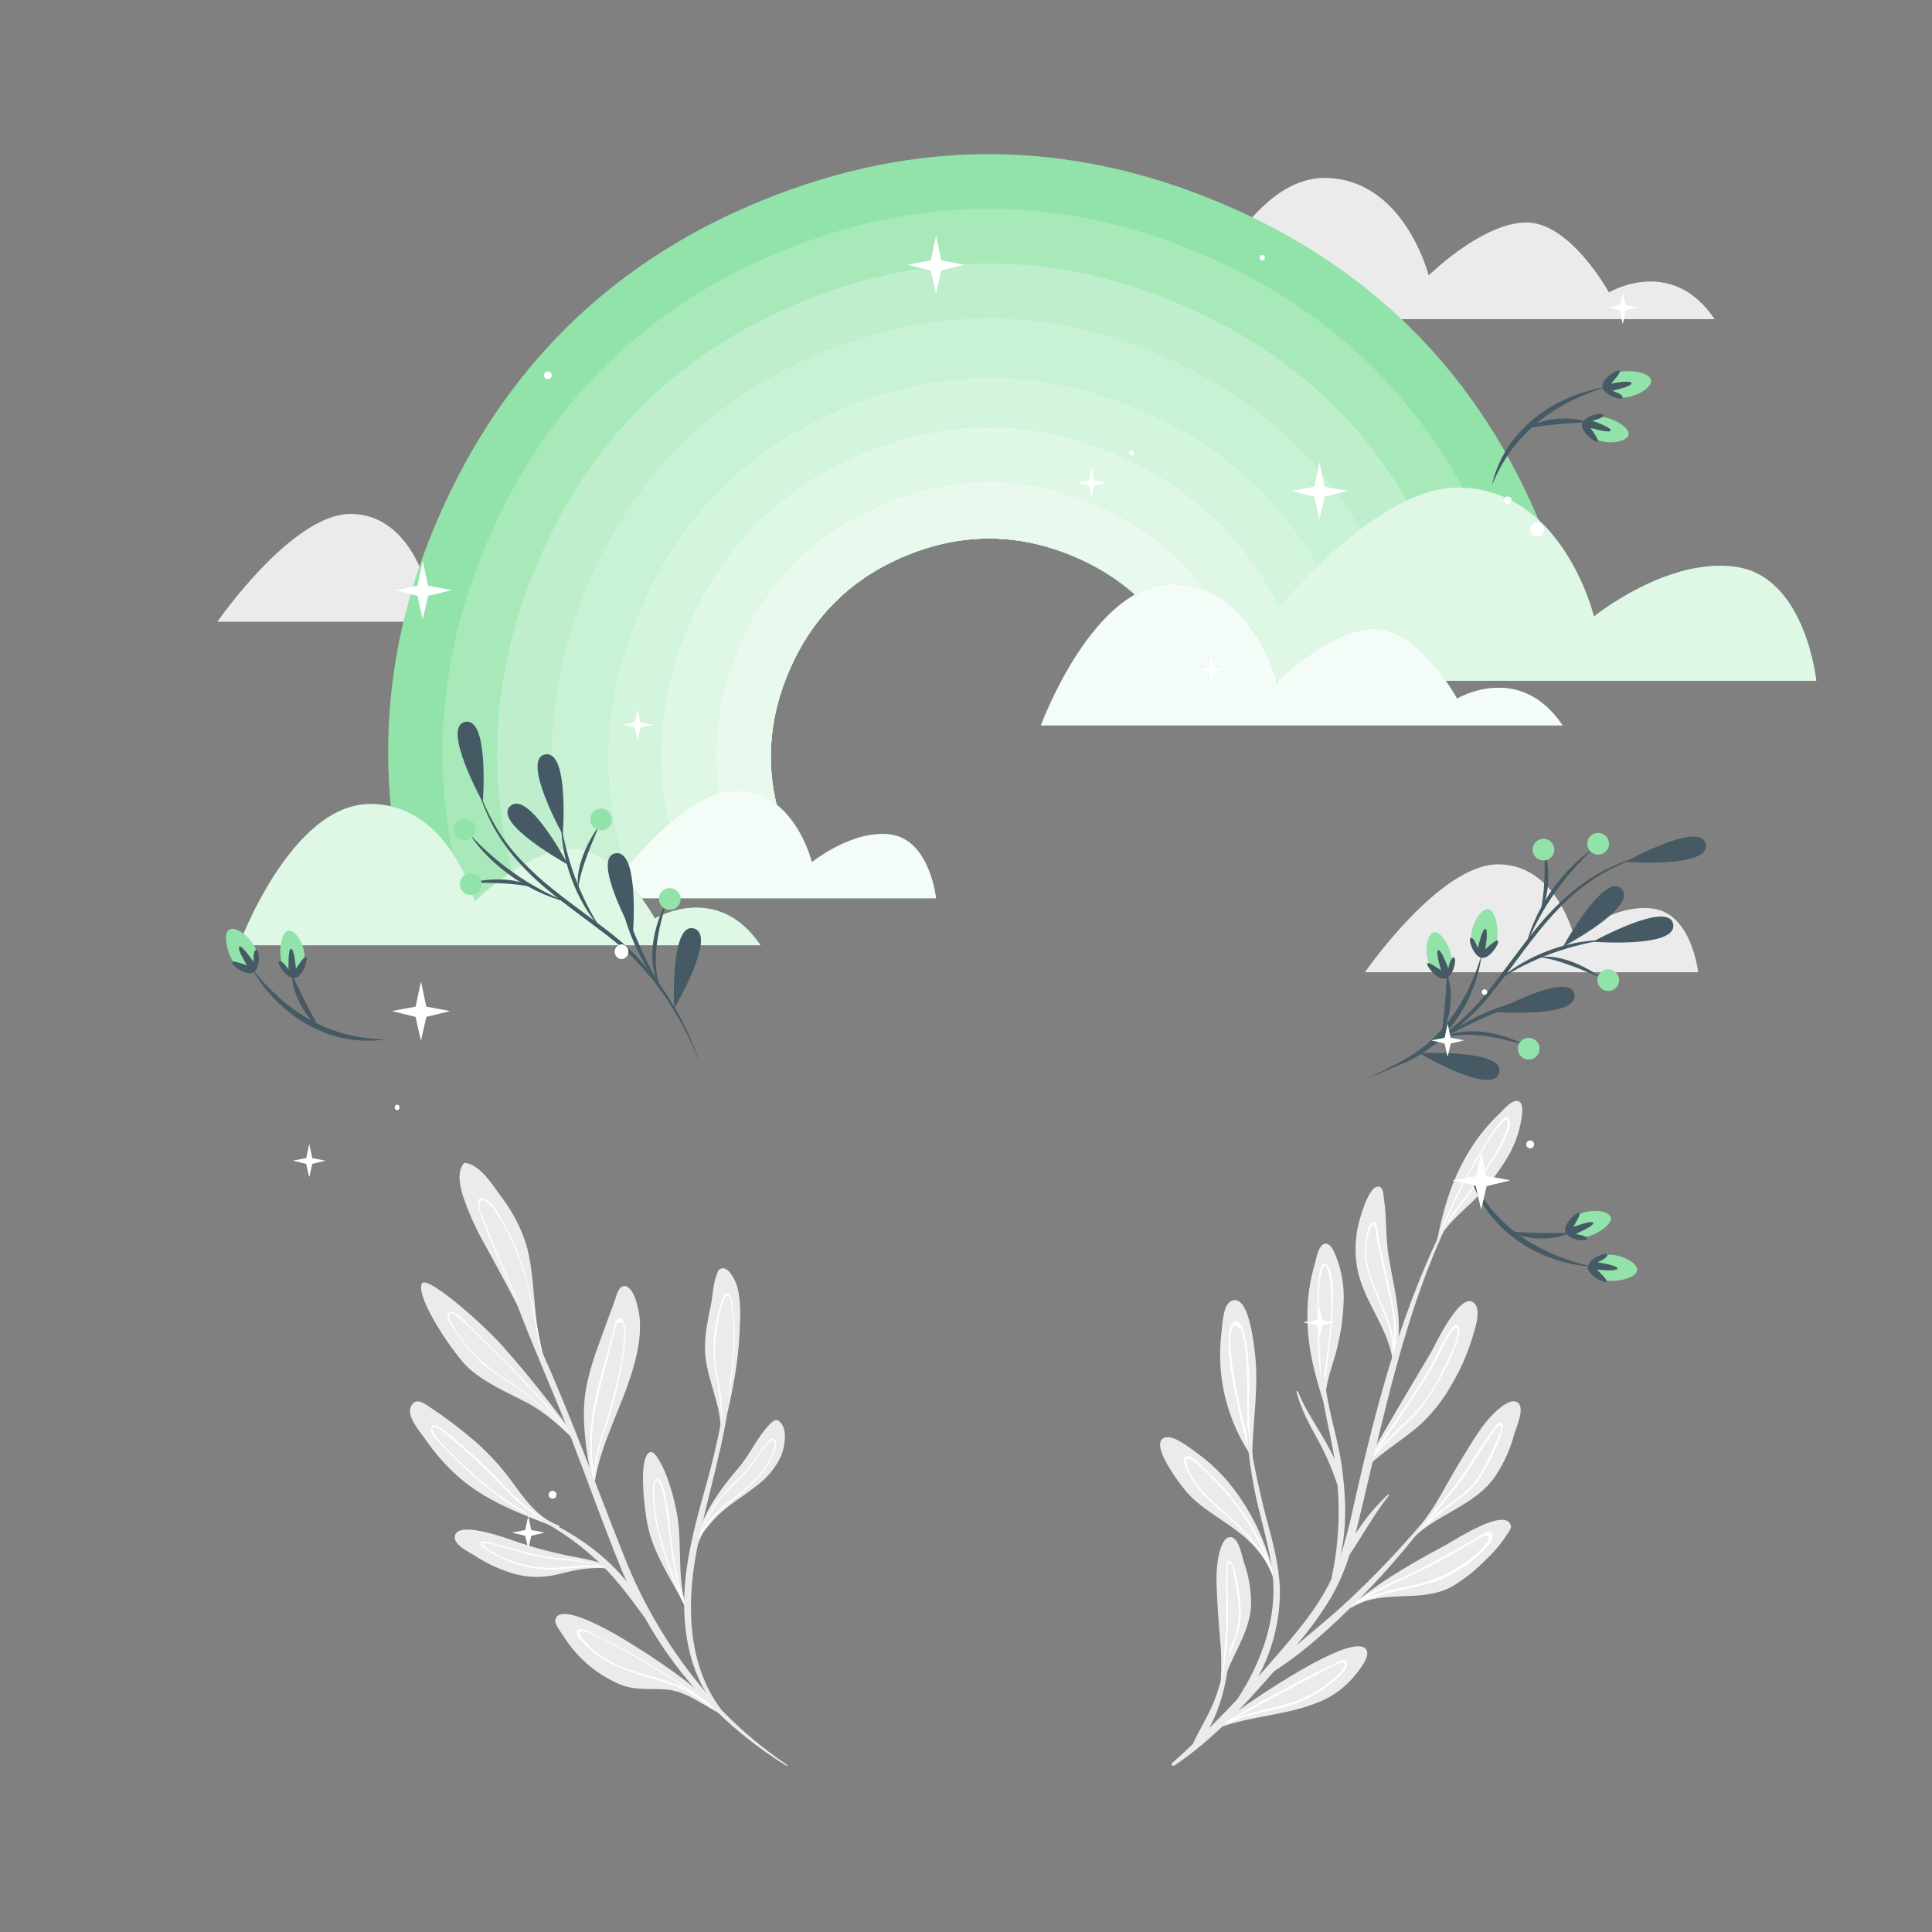 <?xml version="1.0" encoding="utf-8" ?>
<svg xmlns="http://www.w3.org/2000/svg" xmlns:xlink="http://www.w3.org/1999/xlink" width="500" height="500" viewBox="0 0 500 500">
	<rect x="0" y="0" width="500" height="500" fill="#808080" stroke="none"/>
	<defs>
		<clipPath id="clipPath9712100786">
			<path d="M0 0L500 0L500 500L0 500L0 0Z" fill-rule="nonzero" transform="matrix(1 0 0 1 0 0)"/>
		</clipPath>
	</defs>
	<g clip-path="url(#clipPath9712100786)">
		<path d="M86.22 27.9L0 27.9C0 27.9 19.27 0 34.45 0C49.63 0 54.11 18.6 54.11 18.6C54.11 18.6 64.82 9.92 74.75 11.47C84.68 13.02 86.22 27.9 86.22 27.9Z" fill-rule="nonzero" transform="matrix(1 0 0 1 56.26 133)" fill="rgb(235, 235, 235)"/>
		<path d="M86.22 27.92L0 27.92C0 27.92 19.26 0 34.44 0C49.62 0 54.11 18.61 54.11 18.61C54.11 18.61 64.82 9.93 74.74 11.48C84.66 13.03 86.22 27.92 86.22 27.92Z" fill-rule="nonzero" transform="matrix(1 0 0 1 353.25 223.69)" fill="rgb(235, 235, 235)"/>
		<path d="M135 36.55L0 36.55C0 36.55 13.38 0 34 0C54.62 0 61 25.23 61 25.23C61 25.23 74.9 11.52 86.31 11.52C97.72 11.52 107.65 29.63 107.65 29.63C107.65 29.63 123.83 19.89 135 36.55Z" fill-rule="nonzero" transform="matrix(1 0 0 1 308.74 46.05)" fill="rgb(235, 235, 235)"/>
		<path d="M1.181 8.135C0.585 10.128 0.214 12.162 0.069 14.238C-0.076 16.313 0.008 18.379 0.321 20.436C1.601 29.055 8.091 35.876 9.501 44.365C9.321 45.365 9.111 46.365 8.841 47.435L8.845 47.461L8.841 47.485C8.844 47.506 8.851 47.524 8.864 47.54C8.876 47.556 8.892 47.568 8.911 47.575C8.943 47.519 8.973 47.461 9.001 47.403C9.029 47.344 9.056 47.285 9.081 47.225C9.181 47.015 9.281 46.805 9.361 46.585C9.441 46.365 9.611 45.985 9.731 45.675C9.731 45.675 9.801 45.535 9.801 45.495C12.961 36.775 10.061 27.115 8.591 18.265C7.741 13.205 8.101 8.105 7.341 3.065C7.161 1.865 7.171 -0.415 5.441 0.065C3.441 0.625 1.641 6.515 1.181 8.135Z" fill-rule="nonzero" transform="matrix(1 0 0 1 350.819 307.085)" fill="rgb(235, 235, 235)"/>
		<path d="M0.023 6.356C-0.527 16.846 9.143 26.016 6.893 36.486C6.823 36.786 6.753 37.076 6.673 37.366C6.593 37.656 6.563 37.766 6.503 37.966C6.503 38.046 6.503 38.126 6.423 38.216L6.427 38.241L6.423 38.266C6.425 38.286 6.432 38.304 6.445 38.32C6.458 38.337 6.473 38.348 6.493 38.356C6.512 38.355 6.53 38.35 6.546 38.339C6.563 38.328 6.575 38.314 6.583 38.296C6.703 37.986 6.813 37.676 6.903 37.356C7.026 36.979 7.132 36.598 7.222 36.212C7.313 35.827 7.386 35.438 7.443 35.046C7.899 32.731 8.11 30.394 8.075 28.035C8.039 25.675 7.759 23.346 7.233 21.046C6.033 15.096 4.513 9.336 3.433 3.316C3.303 2.576 3.293 -0.354 2.103 0.036C0.603 0.546 0.083 5.146 0.023 6.356ZM0.533 4.806C0.633 4.206 1.393 0.276 2.373 0.686C2.953 0.926 3.023 3.906 3.113 4.326L4.163 9.186C4.903 12.596 5.673 15.996 6.403 19.406C6.894 21.469 7.237 23.557 7.433 25.669C7.629 27.781 7.676 29.897 7.573 32.016C7.033 22.836 -0.987 14.316 0.533 4.806Z" fill-rule="nonzero" transform="matrix(1 0 0 1 353.217 316.294)" fill="rgb(255, 255, 255)"/>
		<path d="M0.02 22.556C0.02 22.686 0.14 22.886 0.33 22.766C8.27 17.646 18.18 21.816 26.4 17.246C28.023 16.274 29.573 15.198 31.052 14.017C32.53 12.837 33.923 11.563 35.23 10.196C36.254 9.244 37.215 8.233 38.113 7.162C39.012 6.091 39.841 4.969 40.6 3.796C40.8 3.476 41.8 2.176 41.6 1.536C40.34 -3.364 27.6 4.926 25.49 6.086C17.17 10.626 9.56 14.766 2.28 20.586C1.51 21.186 0.75 21.806 0 22.456C0.02 22.466 0.02 22.506 0.02 22.556Z" fill-rule="nonzero" transform="matrix(1 0 0 1 349.43 393.324)" fill="rgb(235, 235, 235)"/>
		<path d="M0 19.383L0.87 18.833C6.33 16.213 12.41 15.293 18.28 13.833C21.175 13.17 23.928 12.132 26.539 10.718C29.15 9.303 31.524 7.565 33.66 5.503C34.44 4.743 37.66 1.843 36.71 0.373C35.86 -0.937 32.61 1.593 31.82 2.043C25.91 5.353 20.13 8.713 13.97 11.563C10.03 13.393 6.04 15.213 2.3 17.413C1.53 18.013 0.77 18.633 0.02 19.283C0 19.293 0 19.333 0 19.383ZM3.71 17.163C8.06 14.743 12.62 12.713 17.14 10.563C20.253 9.089 23.293 7.496 26.26 5.783C27.89 4.833 29.51 3.873 31.15 2.933C31.97 2.463 32.79 2.003 33.62 1.563C34.03 1.333 35.4 0.563 35.74 1.183C36.68 2.883 27.56 11.543 16.24 13.783C14.105 14.154 11.991 14.622 9.898 15.187C7.805 15.751 5.743 16.41 3.71 17.163Z" fill-rule="nonzero" transform="matrix(1 0 0 1 349.45 396.497)" fill="rgb(255, 255, 255)"/>
		<path d="M0.027 38.19C0.009 38.202 0 38.219 0 38.24C0 38.262 0.009 38.279 0.027 38.29C0.043 38.309 0.063 38.318 0.087 38.318C0.111 38.318 0.131 38.309 0.147 38.29C0.307 38.12 0.467 37.97 0.637 37.81C1.237 37.21 1.817 36.61 2.387 36L2.697 35.67L2.787 35.67C9.127 29.18 18.737 27.2 24.157 19.67C25.311 17.966 26.316 16.177 27.17 14.304C28.025 12.431 28.717 10.5 29.247 8.51C29.737 6.8 32.187 1.62 30.047 0.27C28.377 -0.78 25.767 1.5 24.677 2.46C21.227 5.53 18.777 9.82 16.367 13.71C13.957 17.601 11.857 21.441 9.617 25.311C8.572 27.059 7.457 28.761 6.271 30.417C5.086 32.073 3.834 33.678 2.517 35.23L0.027 38.19Z" fill-rule="nonzero" transform="matrix(1 0 0 1 362.643 362.65)" fill="rgb(235, 235, 235)"/>
		<path d="M0.027 32.622C0.009 32.633 0 32.65 0 32.672C0 32.693 0.009 32.71 0.027 32.722L1.587 31.102L0.637 32.242C1.237 31.642 1.817 31.042 2.387 30.432C2.667 30.112 2.937 29.792 3.227 29.432C5.051 27.671 6.939 25.982 8.89 24.363C10.841 22.744 12.85 21.2 14.917 19.732C15.941 19.021 16.896 18.227 17.782 17.348C18.667 16.47 19.468 15.521 20.187 14.502C22.847 10.692 26.977 1.722 26.187 0.362C25.397 -0.998 23.737 1.872 23.277 2.492C19.577 7.492 16.577 13.002 12.617 17.852C9.937 21.112 7.227 24.342 4.527 27.572C3.847 28.232 3.177 28.902 2.527 29.572L0.027 32.622ZM25.587 0.782C26.287 1.072 25.217 3.482 24.947 4.122C24.279 5.672 23.572 7.204 22.826 8.718C22.081 10.232 21.298 11.727 20.477 13.202C18.727 16.302 16.237 18.342 13.367 20.362C12.171 21.202 11.001 22.076 9.857 22.986C8.712 23.895 7.596 24.837 6.507 25.812C9.187 22.812 11.847 19.702 14.327 16.512C16.387 13.862 18.177 11.032 19.997 8.212C20.897 6.802 21.807 5.402 22.777 4.032C23.027 3.662 24.957 0.522 25.587 0.782Z" fill-rule="nonzero" transform="matrix(1 0 0 1 362.643 368.218)" fill="rgb(255, 255, 255)"/>
		<path d="M0.542 43.071C0.539 43.089 0.543 43.106 0.556 43.12C0.568 43.134 0.583 43.141 0.602 43.141C0.602 43.141 0.672 43.141 0.692 43.081L0.812 42.471C0.952 41.731 1.072 41.001 1.182 40.271L1.242 39.861C1.253 39.852 1.263 39.841 1.271 39.829C1.28 39.817 1.287 39.804 1.292 39.791C2.692 31.791 8.762 25.511 8.952 17.251C8.948 15.414 8.788 13.59 8.472 11.781C8.157 9.971 7.69 8.201 7.072 6.471C6.582 4.971 5.762 -0.079 3.512 0.001C1.752 0.071 0.982 3.061 0.672 4.321C-0.328 8.321 0.032 12.711 0.222 16.791C0.412 20.871 0.802 24.791 1.102 28.731C1.213 30.544 1.25 32.359 1.214 34.175C1.177 35.992 1.066 37.804 0.882 39.611C0.782 40.751 0.662 41.911 0.542 43.071Z" fill-rule="nonzero" transform="matrix(1 0 0 1 314.838 397.799)" fill="rgb(235, 235, 235)"/>
		<path d="M0.001 36.97C-0.002 36.989 0.002 37.005 0.015 37.019C0.027 37.033 0.042 37.04 0.061 37.04L0.391 35.04L0.271 36.35C0.411 35.61 0.531 34.88 0.641 34.15C0.641 33.77 0.731 33.39 0.781 33.01C1.235 30.8 1.772 28.61 2.391 26.44C3.011 24.27 3.71 22.127 4.491 20.01C4.886 18.971 5.188 17.906 5.398 16.814C5.608 15.723 5.722 14.621 5.741 13.51C5.741 9.36 4.281 0.68 3.011 0.08C1.741 -0.52 2.011 2.43 1.941 3.08C1.771 8.65 2.321 14.19 1.841 19.75C1.511 23.5 1.151 27.24 0.791 30.98C0.621 31.81 0.471 32.64 0.341 33.48C0.241 34.65 0.121 35.81 0.001 36.97ZM1.311 28.65C1.761 25.06 2.161 21.46 2.381 17.87C2.561 14.87 2.451 11.87 2.381 8.87C2.331 7.38 2.291 5.87 2.311 4.4C2.311 3.99 2.151 0.71 2.741 0.59C3.331 0.47 3.841 2.76 3.961 3.37C4.251 4.847 4.504 6.329 4.719 7.819C4.934 9.308 5.111 10.802 5.251 12.3C5.327 13.818 5.228 15.325 4.953 16.82C4.677 18.315 4.233 19.759 3.621 21.15C3.164 22.377 2.743 23.616 2.358 24.867C1.973 26.118 1.624 27.379 1.311 28.65Z" fill-rule="nonzero" transform="matrix(1 0 0 1 315.379 403.9)" fill="rgb(255, 255, 255)"/>
		<path d="M0.214 21.428C0.326 21.423 0.434 21.403 0.539 21.367C0.645 21.332 0.743 21.282 0.834 21.218C8.954 18.108 17.834 17.968 26.004 14.858C27.815 14.219 29.522 13.372 31.125 12.317C32.729 11.261 34.182 10.028 35.484 8.618C36.574 7.378 40.354 3.118 39.484 1.148C37.004 -4.792 9.594 13.918 0.574 20.648C0.498 20.682 0.426 20.723 0.357 20.77C0.288 20.817 0.224 20.869 0.164 20.928C-0.086 21.178 -0.036 21.408 0.214 21.428Z" fill-rule="nonzero" transform="matrix(1 0 0 1 314.246 426.052)" fill="rgb(235, 235, 235)"/>
		<path d="M0.151 17.863C0.751 17.533 1.361 17.193 1.971 16.863C3.971 16.063 5.971 15.313 7.971 14.673C11.191 13.673 14.501 13.063 17.771 12.233C20.326 11.614 22.763 10.684 25.081 9.444C27.4 8.204 29.526 6.694 31.461 4.913C32.301 4.143 34.811 2.083 34.261 0.633C33.711 -0.817 31.721 0.633 30.991 0.953C20.691 5.883 10.691 11.543 0.691 17.093C0.511 17.183 0.341 17.263 0.171 17.363C0.001 17.463 -0.099 17.843 0.151 17.863ZM4.931 15.243C8.851 13.117 12.771 11.003 16.691 8.903C19.764 7.263 22.844 5.633 25.931 4.013C27.461 3.213 28.931 2.393 30.511 1.623C31.121 1.323 33.461 0.123 33.691 0.973C33.921 1.823 32.281 3.403 31.991 3.703C27.361 8.463 21.421 10.913 15.051 12.333C13.332 12.698 11.628 13.124 9.939 13.61C8.25 14.095 6.581 14.64 4.931 15.243Z" fill-rule="nonzero" transform="matrix(1 0 0 1 314.309 429.617)" fill="rgb(255, 255, 255)"/>
		<path d="M0.04 42.137C0.013 42.185 0 42.237 0 42.292C0 42.347 0.013 42.399 0.04 42.447C0.068 42.52 0.114 42.579 0.177 42.624C0.241 42.67 0.312 42.694 0.39 42.697C0.429 42.707 0.469 42.712 0.51 42.712C0.551 42.712 0.591 42.707 0.63 42.697C0.656 42.698 0.681 42.694 0.705 42.685C0.729 42.677 0.751 42.664 0.77 42.647C4.6 38.897 10.46 35.407 14.41 31.807C15.905 30.402 17.29 28.895 18.563 27.286C19.837 25.678 20.986 23.985 22.01 22.207C23.195 20.248 24.258 18.225 25.198 16.137C26.138 14.049 26.949 11.913 27.63 9.727C28.25 7.647 30.04 2.727 28.35 0.727C24.88 -3.473 17.87 11.827 16.86 13.537C11.19 23.007 5.57 32.547 0.04 42.137Z" fill-rule="nonzero" transform="matrix(1 0 0 1 353.34 336.713)" fill="rgb(235, 235, 235)"/>
		<path d="M0 36.17C0.028 36.243 0.074 36.302 0.137 36.347C0.201 36.393 0.272 36.417 0.35 36.42L1.03 35.42C2.53 33.66 4.03 31.89 5.63 30.21C8.23 27.47 11.21 25.1 13.72 22.28C18.09 17.36 26.3 1.69 23.94 0.13C22.71 -0.68 21.19 2.54 20.74 3.31C18.98 6.31 17.61 9.54 15.8 12.54C13.92 15.7 11.8 18.73 9.8 21.77C6.62 26.44 3.42 31.1 0.28 35.77L0 36.17ZM3.15 32.37C5.98 28.24 8.77 24.09 11.58 19.94C13.51 17.07 15.42 14.18 17.15 11.17C18.15 9.49 18.97 7.76 19.83 6.03C20.26 5.19 20.68 4.34 21.16 3.52C21.64 2.7 23.11 -0.11 23.8 0.96C24.49 2.03 22.41 6.62 21.93 7.7C21.12 9.44 20.3 11.17 19.42 12.88C18.57 14.572 17.619 16.204 16.565 17.777C15.51 19.35 14.362 20.851 13.12 22.28C10.58 25.08 7.62 27.46 5.06 30.28C4.42 30.94 3.77 31.65 3.15 32.37Z" fill-rule="nonzero" transform="matrix(1 0 0 1 353.34 342.99)" fill="rgb(255, 255, 255)"/>
		<path d="M7.166 14.554C14.216 22.214 25.606 24.344 29.756 37.784C29.768 37.802 29.785 37.811 29.806 37.811C29.828 37.811 29.845 37.802 29.856 37.784L29.856 37.734C29.606 36.384 29.296 35.034 28.936 33.684C27.972 30.045 26.668 26.532 25.027 23.144C23.385 19.756 21.435 16.556 19.176 13.544C17.835 11.755 16.367 10.078 14.771 8.513C13.175 6.947 11.47 5.511 9.656 4.204C7.796 2.894 3.766 -0.466 1.446 0.054C-3.544 1.194 5.876 13.164 7.166 14.554Z" fill-rule="nonzero" transform="matrix(1 0 0 1 300.224 371.926)" fill="rgb(235, 235, 235)"/>
		<path d="M1.411 4.965C4.251 10.545 9.891 14.155 14.201 18.495C15.702 19.972 17.106 21.536 18.413 23.187C19.719 24.839 20.919 26.565 22.011 28.365C22.591 29.875 23.151 31.365 23.681 32.945L23.681 32.895C23.431 31.545 23.121 30.195 22.761 28.845C22.739 28.811 22.718 28.777 22.698 28.742C22.678 28.707 22.659 28.671 22.641 28.635C21.873 26.583 20.999 24.576 20.02 22.616C19.04 20.655 17.961 18.752 16.781 16.905C15.173 14.346 13.394 11.911 11.445 9.602C9.495 7.292 7.394 5.13 5.141 3.115C4.371 2.415 1.801 -0.625 0.471 0.115C-0.859 0.855 1.011 4.215 1.411 4.965ZM0.931 0.645C1.931 0.275 6.431 4.775 8.201 6.645C10.113 8.622 11.892 10.712 13.537 12.916C15.182 15.12 16.68 17.419 18.031 19.815C18.611 20.851 19.16 21.904 19.677 22.973C20.195 24.043 20.679 25.127 21.131 26.225C20.364 25.096 19.555 23.998 18.704 22.932C17.853 21.865 16.962 20.833 16.031 19.835C12.141 15.665 7.271 12.335 3.751 7.835C3.28 7.253 2.849 6.644 2.457 6.006C2.066 5.368 1.717 4.708 1.411 4.025C1.171 3.465 0.051 0.975 0.931 0.645Z" fill-rule="nonzero" transform="matrix(1 0 0 1 306.399 376.785)" fill="rgb(255, 255, 255)"/>
		<path d="M0.375 8.169C0.139 10.04 0.015 11.92 0.001 13.806C-0.012 15.693 0.086 17.573 0.295 19.448C0.72 23.079 1.556 26.612 2.803 30.047C4.05 33.483 5.674 36.73 7.675 39.788L7.885 40.118C7.945 40.478 8.015 40.839 8.105 41.188C8.105 41.269 8.105 41.339 8.155 41.428L8.155 41.478C8.168 41.495 8.184 41.506 8.204 41.511C8.224 41.516 8.243 41.514 8.262 41.506C8.281 41.498 8.296 41.484 8.305 41.466C8.315 41.448 8.318 41.429 8.315 41.408L8.315 40.078C8.465 31.009 10.145 22.078 8.925 13.018C8.655 11.018 7.355 -1.982 2.815 0.258C0.745 1.289 0.605 6.269 0.375 8.169Z" fill-rule="nonzero" transform="matrix(1 0 0 1 315.765 336.471)" fill="rgb(235, 235, 235)"/>
		<path d="M0.042 4.421C-0.268 10.021 1.202 16.031 2.352 21.481C2.772 23.631 3.247 25.768 3.777 27.892C4.307 30.017 4.892 32.127 5.532 34.221C5.632 34.561 5.752 34.911 5.862 35.221C5.862 35.341 5.922 35.471 5.962 35.601C6.002 35.731 5.962 35.791 6.032 35.891C6.045 35.907 6.061 35.918 6.081 35.923C6.101 35.928 6.12 35.927 6.139 35.919C6.158 35.91 6.173 35.897 6.182 35.879C6.192 35.861 6.195 35.842 6.192 35.821L6.192 34.491C6.192 34.041 6.012 33.831 5.922 33.491C5.653 31.014 5.472 28.531 5.379 26.041C5.286 23.551 5.28 21.061 5.362 18.571C5.362 15.861 5.362 13.171 5.112 10.481C5.065 9.152 4.944 7.83 4.75 6.514C4.556 5.198 4.29 3.897 3.952 2.611C3.602 1.521 2.872 -0.619 1.342 0.171C0.042 0.871 0.042 3.241 0.042 4.421ZM3.382 2.531C4.382 5.471 4.482 8.931 4.692 12.011C4.902 15.091 4.862 17.911 4.832 20.861C4.832 23.981 4.772 27.171 5.052 30.301C3.982 26.361 2.942 22.411 2.182 18.371C1.582 15.211 1.052 12.031 0.682 8.841C0.569 8.013 0.499 7.181 0.472 6.345C0.446 5.51 0.462 4.675 0.522 3.841C0.542 3.547 0.571 3.254 0.612 2.962C0.652 2.67 0.702 2.38 0.762 2.091C1.112 0.311 2.902 1.201 3.332 2.531L3.382 2.531Z" fill-rule="nonzero" transform="matrix(1 0 0 1 317.958 342.039)" fill="rgb(255, 255, 255)"/>
		<path d="M0.081 36.138C0.081 36.278 0.081 36.428 0.001 36.568C-0.004 36.638 0.015 36.7 0.057 36.754C0.1 36.809 0.156 36.843 0.225 36.854C0.294 36.866 0.357 36.853 0.416 36.815C0.474 36.778 0.513 36.725 0.531 36.658L0.711 35.868C0.711 35.648 0.811 35.448 0.851 35.228C1.051 34.878 1.261 34.528 1.491 34.228C3.891 30.578 8.071 27.498 10.901 24.388C12.218 22.995 13.462 21.54 14.632 20.021C15.801 18.502 16.891 16.928 17.901 15.298C18.944 13.653 19.808 11.918 20.492 10.093C21.176 8.269 21.665 6.394 21.961 4.468C22.091 3.418 22.581 0.788 21.281 0.138C19.631 -0.692 17.121 2.458 16.231 3.288C14.711 4.731 13.294 6.268 11.98 7.9C10.666 9.533 9.466 11.245 8.381 13.038C3.971 20.168 1.721 27.978 0.081 36.138Z" fill-rule="nonzero" transform="matrix(1 0 0 1 371.819 284.912)" fill="rgb(235, 235, 235)"/>
		<path d="M0.826 30.036C0.686 30.331 0.554 30.629 0.431 30.931C0.308 31.233 0.193 31.538 0.086 31.846C0.086 31.986 0.086 32.136 0.006 32.276C-0.013 32.372 0.013 32.454 0.086 32.52C0.159 32.586 0.242 32.605 0.336 32.576C0.336 32.476 0.396 32.366 0.436 32.266C0.476 32.166 0.626 31.806 0.716 31.576C0.956 31.006 1.216 30.456 1.496 29.906C1.998 28.919 2.543 27.957 3.133 27.02C3.723 26.084 4.354 25.175 5.026 24.296C7.336 21.206 9.756 18.206 11.956 15.036C13.056 13.446 21.526 1.196 18.196 0.036C17.566 -0.184 16.956 0.656 16.626 1.036C16.061 1.67 15.528 2.329 15.027 3.014C14.526 3.699 14.059 4.406 13.626 5.136C11.506 8.456 9.506 11.866 7.626 15.326C6.311 17.69 5.086 20.099 3.951 22.554C2.816 25.009 1.775 27.503 0.826 30.036ZM6.876 17.386C8.496 14.326 10.203 11.326 11.996 8.386C12.866 6.946 13.736 5.496 14.696 4.096C15.156 3.406 17.536 0.296 18.196 0.706C19.146 1.306 16.886 6.146 16.196 7.446C15.406 8.926 14.546 10.376 13.646 11.796C11.836 14.656 9.836 17.396 7.786 20.086C5.976 22.466 3.786 24.986 2.116 27.736C2.819 25.971 3.567 24.225 4.361 22.499C5.155 20.773 5.993 19.069 6.876 17.386Z" fill-rule="nonzero" transform="matrix(1 0 0 1 371.814 289.204)" fill="rgb(255, 255, 255)"/>
		<path d="M4.473 41.812C4.473 41.952 4.563 42.082 4.613 42.232C4.645 42.326 4.709 42.383 4.807 42.403C4.904 42.423 4.986 42.396 5.053 42.322C5.089 42.285 5.114 42.242 5.127 42.192C5.139 42.141 5.138 42.092 5.123 42.042L4.883 41.262C4.813 41.052 4.753 40.842 4.693 40.632L4.693 39.422C4.943 35.062 7.003 30.302 7.893 26.192C8.333 24.327 8.677 22.445 8.926 20.545C9.175 18.645 9.327 16.737 9.383 14.822C9.46 12.874 9.336 10.939 9.011 9.017C8.686 7.094 8.166 5.226 7.453 3.412C7.043 2.412 6.153 -0.078 4.693 0.002C2.853 0.112 2.263 4.102 1.913 5.262C1.32 7.273 0.864 9.315 0.546 11.388C0.228 13.461 0.05 15.545 0.013 17.642C-0.177 26.042 1.793 33.932 4.473 41.812Z" fill-rule="nonzero" transform="matrix(1 0 0 1 338.347 321.848)" fill="rgb(235, 235, 235)"/>
		<path d="M1.628 34.691C1.653 35.017 1.687 35.342 1.732 35.666C1.777 35.989 1.833 36.311 1.898 36.631C1.898 36.771 1.988 36.901 2.038 37.051C2.07 37.146 2.135 37.203 2.233 37.223C2.33 37.243 2.412 37.216 2.478 37.141C2.478 37.031 2.478 36.921 2.408 36.821C2.408 36.571 2.338 36.331 2.308 36.081C2.228 35.461 2.178 34.861 2.148 34.241C2.09 33.135 2.081 32.029 2.119 30.921C2.157 29.814 2.244 28.711 2.378 27.611C2.828 23.781 3.378 19.971 3.728 16.131C3.888 14.201 5.068 -0.639 1.598 0.021C0.938 0.141 0.838 1.171 0.728 1.641C0.547 2.474 0.408 3.315 0.311 4.162C0.214 5.009 0.16 5.859 0.148 6.711C-0.022 10.641 -0.042 14.591 0.068 18.531C0.125 21.24 0.284 23.944 0.544 26.641C0.805 29.338 1.166 32.021 1.628 34.691ZM0.518 20.691C0.378 17.221 0.348 13.771 0.408 10.311C0.408 8.621 0.458 6.931 0.588 5.241C0.648 4.411 1.148 0.531 1.918 0.551C3.038 0.551 3.508 5.911 3.568 7.391C3.628 9.071 3.568 10.751 3.568 12.391C3.438 15.771 3.078 19.141 2.658 22.491C2.288 25.491 1.658 28.741 1.588 31.961C1.312 30.099 1.084 28.23 0.905 26.355C0.727 24.481 0.598 22.603 0.518 20.721L0.518 20.691Z" fill-rule="nonzero" transform="matrix(1 0 0 1 340.922 327.029)" fill="rgb(255, 255, 255)"/>
		<path d="M19.761 57.472C20.339 61.398 21.027 65.305 21.824 69.194C22.622 73.082 23.527 76.944 24.541 80.782C26.151 86.722 27.771 92.782 28.001 98.942C28.048 102.899 27.597 106.799 26.646 110.64C25.696 114.482 24.278 118.143 22.391 121.622C24.557 119.202 26.704 116.745 28.831 114.252C33.151 109.182 37.441 103.972 40.511 98.022C40.811 97.432 41.091 96.842 41.371 96.242C41.361 96.219 41.356 96.196 41.356 96.171C41.356 96.147 41.361 96.124 41.371 96.102C42.224 92.172 42.78 88.202 43.04 84.189C43.3 80.177 43.26 76.168 42.921 72.162C42.251 70.081 41.481 68.038 40.61 66.034C39.74 64.029 38.773 62.071 37.711 60.161C35.541 56.221 33.461 52.392 32.311 48.011C32.241 47.761 32.601 47.611 32.691 47.861C34.901 53.652 39.441 59.291 42.111 65.291C41.961 64.291 41.801 63.291 41.611 62.291C39.871 52.782 36.611 43.231 40.061 33.731C40.181 33.411 40.631 33.632 40.541 33.941C37.261 44.532 42.411 56.181 43.941 66.701C45.081 74.522 45.461 82.951 43.571 90.701C44.268 88.543 44.907 86.367 45.487 84.173C46.068 81.98 46.589 79.773 47.051 77.552C53.051 50.882 59.951 24.352 72.911 0.112C73.041 -0.118 73.421 0.042 73.301 0.282C59.991 26.722 54.761 55.282 47.821 83.632C47.741 83.952 47.651 84.272 47.571 84.632C48.751 82.788 50.039 81.024 51.434 79.338C52.829 77.651 54.321 76.056 55.911 74.552C56.061 74.412 56.311 74.552 56.171 74.772C52.371 79.642 49.461 84.972 46.041 90.062C45.425 92.052 44.7 94 43.864 95.908C43.028 97.816 42.087 99.67 41.041 101.472C39.738 103.603 38.349 105.677 36.875 107.694C35.401 109.711 33.846 111.663 32.211 113.552C37.631 109.012 43.091 104.552 48.211 99.552C52.083 95.825 55.827 91.974 59.443 87.998C63.059 84.022 66.538 79.93 69.881 75.722C69.901 75.695 69.928 75.68 69.962 75.676C69.995 75.672 70.025 75.681 70.051 75.701C70.077 75.722 70.092 75.749 70.096 75.782C70.1 75.816 70.091 75.845 70.071 75.872C66.84 80.447 63.425 84.88 59.828 89.172C56.23 93.465 52.461 97.601 48.521 101.582C41.781 108.282 34.521 115.122 26.461 120.262C18.731 129.172 10.461 138.112 0.681 144.632C0.584 144.701 0.477 144.725 0.36 144.706C0.243 144.686 0.15 144.628 0.081 144.531C0.012 144.435 -0.013 144.328 0.006 144.211C0.026 144.094 0.084 144.001 0.181 143.932C1.981 142.342 3.731 140.722 5.461 139.082C7.151 135.312 9.461 131.852 10.991 127.942C11.871 125.652 12.611 123.318 13.212 120.939C13.812 118.561 14.268 116.155 14.581 113.722C14.631 113.362 15.151 113.462 15.131 113.812C14.721 120.452 13.231 128.622 9.691 134.962C12.157 132.522 14.581 130.035 16.961 127.502C23.321 117.802 27.461 106.272 26.071 94.662C25.351 88.662 23.641 82.932 22.241 77.112C21.502 73.884 20.889 70.633 20.402 67.358C19.915 64.083 19.554 60.794 19.321 57.492C19.318 57.431 19.337 57.378 19.378 57.334C19.419 57.289 19.47 57.265 19.531 57.262C19.591 57.26 19.644 57.279 19.689 57.319C19.734 57.36 19.758 57.411 19.761 57.472Z" fill-rule="nonzero" transform="matrix(1 0 0 1 303.239 312.278)" fill="rgb(235, 235, 235)"/>
		<path d="M8.055 3.909C9.425 7.689 9.145 12.349 8.985 16.279C8.878 18.543 8.693 20.801 8.43 23.052C8.166 25.303 7.824 27.542 7.405 29.769C6.665 33.909 5.705 37.999 4.685 42.069L4.685 42.179C4.615 42.449 4.555 42.719 4.485 42.989C4.415 43.259 4.405 43.649 4.345 43.989C4.337 44.034 4.316 44.072 4.283 44.103C4.25 44.135 4.21 44.153 4.165 44.159C4.106 44.174 4.054 44.161 4.009 44.12C3.964 44.08 3.946 44.029 3.955 43.969C3.955 43.789 3.955 43.599 4.015 43.429C4.675 35.789 0.265 28.809 0.015 21.249C-0.135 17.099 0.865 12.939 1.635 8.889C2.065 6.649 2.175 3.739 3.045 1.639C3.275 1.069 3.325 0.469 3.955 0.169C5.845 -0.791 7.555 2.589 8.055 3.909Z" fill-rule="nonzero" transform="matrix(1 0 0 1 182.445 328.231)" fill="rgb(235, 235, 235)"/>
		<path d="M4.051 0.216C2.851 -0.784 2.151 1.966 1.911 2.716C0.341 7.716 -0.539 13.716 0.361 18.986C1.361 24.726 2.361 30.476 1.961 36.286C1.901 36.476 1.841 36.666 1.791 36.856C1.741 37.046 1.791 37.216 1.731 37.396C1.722 37.456 1.74 37.507 1.785 37.548C1.83 37.588 1.882 37.601 1.941 37.586L2.001 37.236C2.161 36.696 2.321 36.156 2.461 35.606L2.461 35.496C2.906 33.532 3.295 31.556 3.628 29.569C3.962 27.583 4.24 25.588 4.461 23.586C4.921 20.805 5.226 18.006 5.376 15.191C5.526 12.376 5.522 9.561 5.361 6.746C5.251 5.386 5.091 4.036 4.851 2.696C4.771 1.986 4.641 0.666 4.051 0.216ZM4.731 3.616C4.951 5.036 5.091 6.466 5.171 7.906C5.259 10.381 5.23 12.855 5.085 15.327C4.939 17.799 4.678 20.259 4.301 22.706C4.077 24.839 3.79 26.962 3.44 29.078C3.09 31.193 2.677 33.296 2.201 35.386C2.316 33.729 2.338 32.07 2.268 30.41C2.198 28.749 2.036 27.098 1.781 25.456C1.431 22.976 0.911 20.536 0.541 18.056C0.384 16.668 0.33 15.276 0.38 13.88C0.431 12.484 0.584 11.099 0.841 9.726C0.976 8.411 1.183 7.107 1.462 5.815C1.741 4.523 2.091 3.25 2.511 1.996C2.711 1.506 3.271 0.416 3.691 0.496C4.441 0.596 4.651 3.026 4.731 3.586L4.731 3.616Z" fill-rule="nonzero" transform="matrix(1 0 0 1 184.639 334.784)" fill="rgb(255, 255, 255)"/>
		<path d="M43.083 25.566C43.126 25.584 43.156 25.615 43.173 25.657C43.191 25.7 43.191 25.743 43.173 25.786C43.153 25.851 43.111 25.896 43.048 25.923C42.986 25.949 42.924 25.947 42.863 25.916C38.183 23.556 33.723 19.796 28.303 19.516C24.073 19.296 20.433 19.826 16.403 18.086C14.36 17.188 12.432 16.089 10.62 14.789C8.807 13.488 7.148 12.014 5.643 10.366C4.959 9.615 4.31 8.835 3.697 8.025C3.084 7.215 2.51 6.379 1.973 5.516C1.463 4.686 -0.217 2.626 0.023 1.516C1.113 -3.484 15.853 5.386 17.813 6.576C26.483 11.856 35.313 17.786 42.543 24.956C42.55 24.968 42.554 24.982 42.554 24.996C42.554 25.01 42.55 25.023 42.543 25.036C42.549 25.049 42.552 25.062 42.552 25.076C42.552 25.09 42.549 25.103 42.543 25.116L43.083 25.566Z" fill-rule="nonzero" transform="matrix(1 0 0 1 143.697 417.694)" fill="rgb(235, 235, 235)"/>
		<path d="M37.523 21.652L36.953 21.253C36.958 21.24 36.961 21.227 36.961 21.213C36.961 21.199 36.958 21.185 36.953 21.173C32.163 17.533 27.082 14.233 21.953 11.063C19.227 9.285 16.446 7.598 13.61 6.003C10.773 4.408 7.888 2.908 4.952 1.503C4.142 1.143 0.792 -0.867 0.092 0.433C-0.608 1.733 2.872 4.713 3.612 5.373C7.992 9.283 13.693 11.083 19.212 12.693C22.793 13.753 26.312 14.753 29.523 16.693C32.212 18.353 34.703 20.313 37.373 21.993C37.412 21.986 37.446 21.969 37.475 21.942C37.504 21.914 37.523 21.881 37.532 21.843C36.163 20.973 34.843 20.013 33.532 19.073C34.873 19.983 36.212 20.913 37.532 21.843C37.548 21.814 37.555 21.774 37.553 21.741C37.551 21.709 37.541 21.679 37.523 21.652ZM25.442 14.273C20.082 12.172 14.322 11.273 9.152 8.613C7.898 7.989 6.71 7.258 5.589 6.417C4.468 5.577 3.433 4.642 2.482 3.613C2.112 3.213 0.372 1.463 0.762 0.763C1.032 0.293 2.422 0.763 2.622 0.763C3.386 1.05 4.139 1.36 4.883 1.694C5.627 2.027 6.36 2.384 7.082 2.763C12.143 5.343 17.082 8.253 21.863 11.242C24.532 12.903 27.152 14.633 29.753 16.392C29.069 15.973 28.367 15.586 27.647 15.232C26.927 14.877 26.192 14.558 25.442 14.273Z" fill-rule="nonzero" transform="matrix(1 0 0 1 149.258 421.607)" fill="rgb(255, 255, 255)"/>
		<path d="M14.347 7.57C14.927 12.05 14.027 16.73 12.807 21.05C9.967 31.05 4.497 40.29 2.807 50.58C2.737 50.98 2.677 51.39 2.617 51.79C2.707 52.32 2.617 52.19 2.467 51.57C1.717 48.84 -0.883 36.77 0.307 28.12C1.047 22.72 2.907 17.61 4.777 12.52C5.847 9.62 6.887 6.7 7.977 3.8C8.327 2.87 8.817 0.22 10.227 0.02C12.887 -0.4 14.117 5.81 14.347 7.57Z" fill-rule="nonzero" transform="matrix(1 0 0 1 151.113 332.84)" fill="rgb(235, 235, 235)"/>
		<path d="M7.971 0.116C7.761 -0.002 7.539 -0.03 7.306 0.032C7.073 0.094 6.895 0.229 6.771 0.436C6.613 0.706 6.484 0.989 6.384 1.285C6.285 1.582 6.217 1.885 6.181 2.196C5.901 3.256 5.631 4.316 5.361 5.376C3.471 12.676 0.931 20.136 0.221 27.676C0.011 30.178 -0.05 32.683 0.041 35.192C0.131 37.701 0.371 40.196 0.761 42.676L0.761 43.166C0.761 43.326 0.761 43.166 0.761 43.166C0.931 43.786 1.001 43.916 0.911 43.386C0.971 42.986 1.031 42.576 1.101 42.176C1.101 41.616 1.101 41.056 1.151 40.486C1.335 38.551 1.64 36.636 2.067 34.74C2.494 32.844 3.038 30.983 3.701 29.156C4.907 25.66 5.94 22.113 6.8 18.516C7.661 14.919 8.344 11.289 8.851 7.626C8.97 6.807 9.043 5.983 9.071 5.156C9.1 4.328 9.083 3.502 9.021 2.676C8.941 1.986 8.761 0.516 7.971 0.116ZM8.631 2.476C8.665 2.656 8.691 2.837 8.709 3.019C8.727 3.201 8.738 3.383 8.741 3.566C8.754 3.955 8.755 4.343 8.745 4.732C8.735 5.121 8.714 5.509 8.681 5.896C8.604 6.833 8.503 7.768 8.378 8.701C8.253 9.633 8.104 10.561 7.931 11.486C7.288 14.758 6.54 18.005 5.687 21.228C4.835 24.451 3.879 27.644 2.821 30.806C2.297 32.377 1.867 33.974 1.533 35.597C1.198 37.219 0.961 38.855 0.821 40.506C0.683 39.122 0.58 37.735 0.512 36.346C0.443 34.957 0.41 33.567 0.411 32.176C0.411 25.056 2.411 18.316 4.171 11.486C4.611 9.796 5.051 8.096 5.481 6.406C5.701 5.556 5.921 4.706 6.131 3.866L6.461 2.596C6.671 1.746 6.551 1.386 7.461 1.126C8.651 0.806 8.471 1.486 8.631 2.476Z" fill-rule="nonzero" transform="matrix(1 0 0 1 152.769 341.194)" fill="rgb(255, 255, 255)"/>
		<path d="M6.157 6.35C6.773 8.008 7.309 9.691 7.765 11.4C8.221 13.109 8.595 14.835 8.887 16.58C10.047 23.58 8.967 31.68 10.807 38.65C10.977 39.1 11.117 39.57 11.247 40.04C11.247 40.21 11.347 40.39 11.387 40.56C11.395 40.583 11.393 40.606 11.383 40.629C11.372 40.651 11.355 40.666 11.332 40.674C11.308 40.683 11.285 40.681 11.263 40.671C11.241 40.66 11.225 40.643 11.217 40.62C11.077 40.32 10.927 40.03 10.777 39.73C10.707 39.57 10.617 39.42 10.547 39.26C7.077 32.47 2.617 26.26 1.147 18.64C0.237 13.95 -1.213 1.02 1.877 0.03C3.247 -0.42 5.407 4.34 6.157 6.35Z" fill-rule="nonzero" transform="matrix(1 0 0 1 166.403 375.77)" fill="rgb(235, 235, 235)"/>
		<path d="M0.794 0.072C0.054 0.422 0.074 1.872 0.034 2.482C-0.005 3.286 -0.01 4.091 0.018 4.896C0.046 5.7 0.108 6.503 0.204 7.302C0.36 8.791 0.585 10.269 0.877 11.737C1.169 13.205 1.528 14.657 1.954 16.092C2.705 18.878 3.582 21.623 4.584 24.329C5.586 27.035 6.71 29.689 7.954 32.292C8.024 32.452 8.114 32.602 8.184 32.762C8.334 33.062 8.484 33.352 8.624 33.652C8.632 33.675 8.648 33.692 8.67 33.703C8.692 33.714 8.715 33.715 8.739 33.707C8.762 33.698 8.779 33.683 8.79 33.661C8.801 33.639 8.802 33.616 8.794 33.592C8.794 33.422 8.704 33.242 8.654 33.072C6.374 27.072 5.414 20.802 4.654 14.432C4.494 13.022 3.334 -1.128 0.794 0.072ZM3.104 5.812C3.324 7.152 3.514 8.482 3.684 9.812C4.104 12.942 4.464 16.082 4.914 19.202C5.146 20.914 5.439 22.615 5.795 24.306C6.15 25.997 6.567 27.672 7.044 29.332C6.236 27.447 5.478 25.542 4.769 23.617C4.061 21.693 3.402 19.751 2.794 17.792C2.393 16.502 2.034 15.2 1.715 13.887C1.397 12.574 1.119 11.252 0.884 9.922C0.759 9.198 0.659 8.471 0.584 7.74C0.509 7.009 0.459 6.276 0.434 5.542C0.434 4.842 0.104 0.792 0.944 0.442C1.984 0.012 3.044 5.272 3.104 5.812Z" fill-rule="nonzero" transform="matrix(1 0 0 1 168.956 382.728)" fill="rgb(255, 255, 255)"/>
		<path d="M22.62 0.799C24.33 2.909 23.52 7.099 22.62 9.309C21.901 10.852 20.999 12.28 19.915 13.592C18.831 14.905 17.599 16.06 16.22 17.059C12.37 20.109 8.06 22.459 4.82 26.219C1.58 29.979 2.63 28.819 0.38 33.599C0.38 33.699 0.24 33.699 0.17 33.599C0.091 33.487 0.04 33.364 0.015 33.229C-0.009 33.094 -0.004 32.961 0.03 32.829C0.028 32.807 0.027 32.785 0.027 32.764C0.027 32.742 0.028 32.72 0.03 32.699C2.11 24.849 6.14 18.699 11.48 12.539C14.48 9.059 16.34 4.659 19.48 1.309C20.67 0.089 21.48 -0.651 22.62 0.799Z" fill-rule="nonzero" transform="matrix(1 0 0 1 179.52 367.501)" fill="rgb(235, 235, 235)"/>
		<path d="M20.83 0.083C19.67 -0.467 18.22 1.873 17.63 2.723C16.817 3.97 15.95 5.178 15.028 6.347C14.106 7.516 13.134 8.642 12.11 9.723C11.148 10.621 10.217 11.551 9.318 12.512C8.419 13.473 7.553 14.463 6.72 15.483C5.48 17.075 4.37 18.753 3.389 20.517C2.408 22.281 1.569 24.109 0.87 26.003C0.713 26.328 0.564 26.658 0.424 26.992C0.284 27.325 0.152 27.662 0.03 28.003C-0.004 28.135 -0.009 28.269 0.015 28.403C0.04 28.538 0.091 28.661 0.17 28.773L0.25 28.513C1.201 26.044 2.487 23.764 4.108 21.673C5.729 19.582 7.616 17.769 9.77 16.233C14.18 12.903 18.32 9.233 20.67 4.083C21.09 3.163 21.9 0.643 20.83 0.083ZM20.64 3.413C20.453 3.855 20.25 4.291 20.034 4.72C19.817 5.149 19.585 5.57 19.34 5.983C18.886 6.725 18.399 7.445 17.88 8.143C17.36 8.841 16.81 9.514 16.23 10.163C15.169 11.27 14.058 12.325 12.897 13.327C11.736 14.329 10.53 15.274 9.28 16.163C7.849 17.22 6.524 18.398 5.306 19.695C4.088 20.992 2.996 22.388 2.03 23.883C2.743 22.284 3.556 20.738 4.47 19.245C5.383 17.752 6.39 16.325 7.49 14.963C9.49 12.533 11.9 10.563 13.94 8.203C14.88 7.103 15.71 5.943 16.54 4.773L17.87 2.863C18.27 2.303 19.53 0.293 20.37 0.463C21.5 0.643 20.8 3.063 20.64 3.413Z" fill-rule="nonzero" transform="matrix(1 0 0 1 179.5 372.357)" fill="rgb(255, 255, 255)"/>
		<path d="M21.197 16.598C28.147 24.438 34.597 32.688 40.747 41.158C40.785 41.206 40.803 41.261 40.803 41.323C40.803 41.384 40.785 41.439 40.747 41.488C40.751 41.497 40.752 41.507 40.752 41.518C40.752 41.528 40.751 41.538 40.747 41.548C40.77 41.572 40.791 41.598 40.811 41.625C40.831 41.651 40.85 41.679 40.867 41.708C40.887 41.73 40.898 41.757 40.898 41.788C40.898 41.818 40.887 41.845 40.867 41.868C40.846 41.877 40.825 41.881 40.802 41.881C40.779 41.881 40.758 41.877 40.737 41.868C36.407 37.618 32.337 33.648 26.887 30.868C21.887 28.308 16.987 26.168 12.657 22.528C8.957 19.408 -1.523 4.008 0.187 0.328C1.217 -2.182 15.667 10.358 21.197 16.598Z" fill-rule="nonzero" transform="matrix(1 0 0 1 108.983 331.882)" fill="rgb(235, 235, 235)"/>
		<path d="M5.815 3.713C4.915 2.843 2.255 -0.607 0.555 0.093C-1.145 0.793 1.555 4.273 2.065 5.013C2.969 6.383 3.938 7.706 4.97 8.983C6.003 10.259 7.094 11.482 8.245 12.653C10.585 14.933 13.365 16.453 16.075 18.233C22.735 22.643 28.605 28.363 33.965 34.233C33.985 34.21 33.996 34.184 33.996 34.153C33.996 34.123 33.985 34.096 33.965 34.073C33.948 34.044 33.929 34.017 33.909 33.99C33.889 33.963 33.868 33.938 33.845 33.913C33.849 33.903 33.85 33.893 33.85 33.883C33.85 33.873 33.849 33.863 33.845 33.853C25.585 22.943 15.655 13.273 5.815 3.713ZM33.385 33.473C31.557 31.416 29.657 29.427 27.684 27.508C25.712 25.589 23.672 23.744 21.565 21.973C16.665 17.873 10.755 15.233 6.515 10.363C5.432 9.2 4.426 7.973 3.497 6.683C2.568 5.393 1.724 4.05 0.965 2.653C0.775 2.283 0.085 1.033 0.555 0.533C1.025 0.033 2.165 0.643 3.655 2.013C4.895 3.153 6.075 4.363 7.275 5.543C12.005 10.163 16.715 14.813 21.275 19.633C25.488 24.113 29.525 28.726 33.385 33.473Z" fill-rule="nonzero" transform="matrix(1 0 0 1 115.765 339.527)" fill="rgb(255, 255, 255)"/>
		<path d="M41.402 10.153C41.409 10.17 41.413 10.189 41.413 10.208C41.413 10.227 41.409 10.245 41.402 10.263C41.387 10.312 41.357 10.348 41.312 10.372C41.267 10.395 41.22 10.399 41.172 10.383L40.502 10.173L40.442 10.173C35.442 9.533 31.442 10.373 26.672 11.593C24.907 12.037 23.116 12.26 21.297 12.26C19.477 12.26 17.686 12.037 15.922 11.593C13.994 11.075 12.121 10.405 10.303 9.583C8.484 8.761 6.744 7.798 5.082 6.693C3.722 5.823 -0.648 3.863 0.082 1.473C1.252 -2.467 14.502 2.663 16.792 3.403C18.823 4.082 20.872 4.698 22.941 5.252C25.01 5.806 27.093 6.296 29.192 6.723C33.342 7.523 37.492 8.203 41.352 10.013C41.375 10.028 41.392 10.048 41.401 10.074C41.41 10.1 41.41 10.127 41.402 10.153Z" fill-rule="nonzero" transform="matrix(1 0 0 1 117.678 395.847)" fill="rgb(235, 235, 235)"/>
		<path d="M32.076 6.485C29.676 5.935 27.286 5.285 24.866 4.865C22.156 4.395 19.386 4.445 16.666 3.985C11.566 3.095 6.726 1.255 1.666 0.135C1.006 -0.015 -0.284 -0.265 0.056 0.845C0.196 1.335 0.906 1.725 1.276 1.985C1.834 2.384 2.409 2.759 3 3.108C3.591 3.457 4.196 3.779 4.816 4.075C6.954 5.162 9.19 5.98 11.526 6.528C13.861 7.076 16.228 7.338 18.626 7.315C24.056 7.065 29.346 6.045 34.716 7.195C34.724 7.177 34.727 7.159 34.727 7.14C34.727 7.121 34.724 7.102 34.716 7.085C34.285 6.948 33.849 6.829 33.409 6.729C32.968 6.629 32.524 6.547 32.076 6.485ZM20.306 6.815C17.322 7.015 14.374 6.774 11.462 6.092C8.55 5.411 5.801 4.318 3.216 2.815C2.838 2.592 2.466 2.358 2.101 2.115C1.736 1.871 1.377 1.618 1.026 1.355C0.606 1.005 0.026 0.255 1.606 0.455C1.794 0.488 1.98 0.527 2.165 0.572C2.351 0.617 2.534 0.668 2.716 0.725C4.016 1.045 5.306 1.405 6.596 1.775C9.356 2.555 12.106 3.385 14.906 3.975C16.15 4.217 17.401 4.413 18.66 4.563C19.918 4.713 21.18 4.817 22.446 4.875C23.979 5.019 25.503 5.222 27.021 5.482C28.538 5.742 30.043 6.06 31.536 6.435C27.836 5.945 24.006 6.515 20.306 6.815Z" fill-rule="nonzero" transform="matrix(1 0 0 1 124.374 398.875)" fill="rgb(255, 255, 255)"/>
		<path d="M38.68 32.51C38.69 32.548 38.695 32.586 38.695 32.625C38.695 32.664 38.69 32.702 38.68 32.74C38.683 32.76 38.684 32.78 38.684 32.8C38.684 32.82 38.683 32.84 38.68 32.86C38.668 32.882 38.654 32.903 38.639 32.923C38.624 32.943 38.608 32.962 38.59 32.98C38.535 33.013 38.475 33.03 38.41 33.03C38.346 33.03 38.285 33.013 38.23 32.98C37.867 32.839 37.509 32.685 37.157 32.518C36.805 32.351 36.459 32.172 36.12 31.98C27.89 28.84 19.46 25.53 12.76 19.72C11.065 18.221 9.469 16.622 7.973 14.924C6.477 13.226 5.093 11.441 3.82 9.57C2.55 7.75 -0.92 3.92 0.23 1.36C1.38 -1.2 3.63 0.45 5.17 1.49C7.177 2.821 9.142 4.212 11.064 5.663C12.986 7.114 14.861 8.623 16.69 10.19C18.487 11.752 20.191 13.409 21.803 15.161C23.415 16.913 24.924 18.749 26.33 20.67C29.69 25.26 32.92 30.02 38.47 32.11C38.54 32.152 38.594 32.208 38.632 32.28C38.67 32.352 38.686 32.429 38.68 32.51Z" fill-rule="nonzero" transform="matrix(1 0 0 1 106.09 362.68)" fill="rgb(235, 235, 235)"/>
		<path d="M18.031 14.744C15.699 12.295 13.281 9.934 10.778 7.661C8.275 5.388 5.692 3.209 3.031 1.124C2.351 0.574 0.361 -0.876 0.031 0.744C-0.319 2.614 2.431 4.804 3.471 5.914C5.454 8.033 7.521 10.067 9.672 12.017C11.822 13.967 14.048 15.826 16.351 17.594C18.894 19.563 21.581 21.313 24.409 22.845C27.238 24.376 30.172 25.669 33.211 26.724C33.213 26.704 33.215 26.684 33.215 26.664C33.215 26.644 33.213 26.624 33.211 26.604C23.211 22.914 14.611 16.434 7.071 9.054C5.261 7.274 3.421 5.474 1.761 3.544C1.491 3.234 -0.029 1.164 0.561 0.594C1.151 0.024 3.231 1.794 3.481 2.014L7.071 5.014C9.288 6.918 11.454 8.88 13.567 10.9C15.68 12.92 17.738 14.995 19.741 17.124C21.635 19.152 23.717 20.966 25.986 22.564C28.255 24.163 30.663 25.503 33.211 26.604C33.221 26.566 33.225 26.538 33.225 26.499C33.225 26.46 33.221 26.421 33.211 26.384C27.191 23.724 22.531 19.534 18.031 14.744Z" fill-rule="nonzero" transform="matrix(1 0 0 1 111.539 368.816)" fill="rgb(255, 255, 255)"/>
		<path d="M10.712 8.66C12.147 10.51 13.41 12.47 14.502 14.541C15.593 16.611 16.497 18.761 17.212 20.99C19.212 27.94 19.092 35.21 20.092 42.32L20.092 42.4C20.223 43.367 20.382 44.33 20.571 45.287C20.759 46.245 20.976 47.196 21.222 48.14C21.322 48.54 21.442 48.95 21.562 49.35C21.582 49.389 21.592 49.431 21.592 49.475C21.592 49.52 21.582 49.561 21.562 49.6C21.539 49.62 21.514 49.637 21.487 49.651C21.46 49.664 21.431 49.674 21.402 49.68C21.373 49.69 21.343 49.695 21.312 49.695C21.281 49.695 21.251 49.69 21.222 49.68C21.178 49.664 21.139 49.639 21.106 49.606C21.073 49.573 21.048 49.534 21.032 49.49C20.832 48.92 20.652 48.34 20.482 47.77C20.463 47.763 20.445 47.752 20.43 47.738C20.414 47.724 20.402 47.708 20.392 47.69C16.142 38.81 11.322 29.85 6.502 21.07C5.399 19.137 4.389 17.157 3.472 15.129C2.555 13.101 1.735 11.035 1.012 8.93C0.202 6.43 -0.788 2.57 1.012 0.26C1.065 0.177 1.135 0.112 1.222 0.065C1.31 0.019 1.403 -0.003 1.502 0C5.512 0.67 8.512 5.66 10.712 8.66Z" fill-rule="nonzero" transform="matrix(1 0 0 1 118.928 300.95)" fill="rgb(235, 235, 235)"/>
		<path d="M1.478 0.105C-0.442 -0.515 -0.052 1.755 0.258 2.905C0.733 4.437 1.254 5.954 1.82 7.455C2.385 8.957 2.994 10.44 3.647 11.905C4.998 15.215 6.397 18.515 7.838 21.775C10.568 27.945 14.367 34.085 16.387 40.555C16.417 40.565 16.447 40.57 16.477 40.57C16.508 40.57 16.538 40.565 16.567 40.555C16.597 40.549 16.626 40.539 16.653 40.526C16.68 40.512 16.705 40.495 16.727 40.475L16.427 39.015C16.047 37.105 15.678 35.185 15.297 33.275L15.297 33.195C13.477 23.985 11.477 14.855 6.647 6.415C5.518 4.455 3.837 0.855 1.478 0.105ZM7.228 8.155C8.621 10.817 9.829 13.56 10.852 16.384C11.875 19.209 12.703 22.089 13.338 25.025C14.387 29.675 15.107 34.395 16.067 39.025C14.738 35.275 12.777 31.705 11.068 28.075C8.401 22.375 5.901 16.609 3.567 10.775C2.998 9.375 2.447 7.965 1.897 6.555C1.417 5.305 0.378 3.355 0.378 1.985C0.378 -0.665 2.578 1.135 3.297 1.915C3.599 2.269 3.884 2.635 4.153 3.014C4.422 3.393 4.674 3.784 4.907 4.185C5.741 5.492 6.531 6.815 7.277 8.155L7.228 8.155Z" fill-rule="nonzero" transform="matrix(1 0 0 1 123.722 310.075)" fill="rgb(255, 255, 255)"/>
		<path d="M54.632 20.553C54.048 24.881 53.318 29.184 52.442 33.462C51.566 37.741 50.546 41.984 49.382 46.193C47.222 53.913 44.982 61.633 43.932 69.603C42.542 80.193 43.492 91.793 48.932 100.993C44.424 95.708 40.387 90.084 36.821 84.123C33.254 78.161 30.208 71.945 27.682 65.473C18.982 43.633 11.112 21.193 0.552 0.163C0.372 -0.187 -0.108 0.083 0.022 0.433C4.352 11.913 9.432 23.113 13.862 34.563C18.292 46.013 22.332 57.453 26.932 68.743C27.432 69.963 27.932 71.173 28.482 72.363C21.742 64.013 11.862 57.863 2.162 54.293C2.042 54.243 1.992 54.433 2.102 54.483C5.54 56.026 8.828 57.84 11.966 59.926C15.104 62.012 18.049 64.341 20.802 66.913C25.632 71.363 29.312 76.523 33.192 81.743C37.565 89.591 42.856 96.761 49.067 103.252C55.277 109.744 62.206 115.347 69.852 120.063C69.885 120.074 69.918 120.073 69.95 120.06C69.982 120.048 70.007 120.027 70.025 119.997C70.043 119.968 70.05 119.936 70.046 119.901C70.041 119.867 70.027 119.838 70.002 119.813C66.926 117.744 63.968 115.518 61.127 113.136C58.285 110.755 55.577 108.23 53.002 105.563C44.332 94.083 43.922 78.753 46.512 64.823C47.862 57.523 49.802 50.353 51.512 43.133C53.222 35.913 55.182 28.133 54.992 20.603C54.962 20.529 54.906 20.486 54.826 20.475C54.746 20.463 54.682 20.49 54.632 20.553Z" fill-rule="nonzero" transform="matrix(1 0 0 1 133.698 336.937)" fill="rgb(235, 235, 235)"/>
		<path d="M97.007 11.89C59.549 27.076 32.23 52.962 15.049 89.548C-2.131 126.134 -4.601 163.689 7.637 202.21L39.947 202.21L103.087 176.57C97.44 162.21 97.659 147.938 103.742 133.757C109.826 119.576 120.017 109.583 134.315 103.778C148.612 97.973 162.885 98.034 177.133 103.961C191.38 109.888 201.485 119.968 207.447 134.2L298.757 97.111C282.686 57.471 254.948 29.329 215.545 12.685C176.142 -3.959 136.63 -4.224 97.007 11.89Z" fill-rule="nonzero" transform="matrix(1 0 0 1 100.453 39.889)" fill="rgb(146, 227, 169)"/>
		<path d="M88.23 10.811C53.373 24.939 28.225 49.15 12.785 83.445C-2.655 117.74 -4.11 152.619 8.42 188.081L25.88 188.081L89.02 162.441C83.373 148.08 83.591 133.809 89.675 119.627C95.758 105.446 105.949 95.453 120.247 89.648C134.545 83.843 148.817 83.904 163.065 89.831C177.313 95.758 187.417 105.838 193.38 120.071L271.65 88.301C257.042 52.258 231.826 26.67 196.002 11.535C160.178 -3.6 124.254 -3.841 88.23 10.811Z" fill-rule="nonzero" transform="matrix(1 0 0 1 114.52 54.019)" fill="rgb(146, 227, 169)"/>
		<path d="M88.23 10.811C53.373 24.939 28.225 49.15 12.785 83.445C-2.655 117.74 -4.11 152.619 8.42 188.081L25.88 188.081L89.02 162.441C83.373 148.08 83.591 133.809 89.675 119.627C95.758 105.446 105.949 95.453 120.247 89.648C134.545 83.843 148.817 83.904 163.065 89.831C177.313 95.758 187.417 105.838 193.38 120.071L271.65 88.301C257.042 52.258 231.826 26.67 196.002 11.535C160.178 -3.6 124.254 -3.841 88.23 10.811Z" fill-rule="nonzero" transform="matrix(1 0 0 1 114.52 54.019)" fill="rgb(255, 255, 255)" opacity="0.2"/>
		<path d="M244.514 79.444L179.294 105.924C173.332 91.691 163.227 81.611 148.979 75.684C134.732 69.757 120.459 69.696 106.161 75.501C91.864 81.306 81.673 91.299 75.589 105.481C69.505 119.662 69.287 133.933 74.934 148.294L9.704 174.774C-3.458 142.353 -3.231 110.027 10.387 77.795C24.004 45.563 47.023 22.866 79.444 9.704C111.864 -3.458 144.191 -3.231 176.423 10.387C208.654 24.004 231.352 47.023 244.514 79.444Z" fill-rule="nonzero" transform="matrix(1 0 0 1 128.606 68.166)" fill="rgb(146, 227, 169)"/>
		<path d="M244.514 79.444L179.294 105.924C173.332 91.691 163.227 81.611 148.979 75.684C134.732 69.757 120.459 69.696 106.161 75.501C91.864 81.306 81.673 91.299 75.589 105.481C69.505 119.662 69.287 133.933 74.934 148.294L9.704 174.774C-3.458 142.353 -3.231 110.027 10.387 77.795C24.004 45.563 47.023 22.866 79.444 9.704C111.864 -3.458 144.191 -3.231 176.423 10.387C208.654 24.004 231.352 47.023 244.514 79.444Z" fill-rule="nonzero" transform="matrix(1 0 0 1 128.606 68.166)" fill="rgb(255, 255, 255)" opacity="0.4"/>
		<path d="M217.346 70.616L165.166 91.796C159.204 77.563 149.099 67.483 134.852 61.556C120.604 55.63 106.331 55.569 92.034 61.373C77.736 67.178 67.545 77.171 61.461 91.353C55.378 105.534 55.159 119.805 60.806 134.166L8.626 155.356C-3.074 126.538 -2.872 97.803 9.232 69.153C21.337 40.502 41.798 20.326 70.616 8.626C99.434 -3.074 128.169 -2.872 156.82 9.232C185.47 21.337 205.646 41.798 217.346 70.616Z" fill-rule="nonzero" transform="matrix(1 0 0 1 142.734 82.294)" fill="rgb(146, 227, 169)"/>
		<path d="M217.346 70.616L165.166 91.796C159.204 77.563 149.099 67.483 134.852 61.556C120.604 55.63 106.331 55.569 92.034 61.373C77.736 67.178 67.545 77.171 61.461 91.353C55.378 105.534 55.159 119.805 60.806 134.166L8.626 155.356C-3.074 126.538 -2.872 97.803 9.232 69.153C21.337 40.502 41.798 20.326 70.616 8.626C99.434 -3.074 128.169 -2.872 156.82 9.232C185.47 21.337 205.646 41.798 217.346 70.616Z" fill-rule="nonzero" transform="matrix(1 0 0 1 142.734 82.294)" fill="rgb(255, 255, 255)" opacity="0.5"/>
		<path d="M189.634 60.511L150.534 76.4C144.572 62.168 134.467 52.088 120.22 46.161C105.972 40.234 91.699 40.173 77.401 45.978C63.104 51.783 52.913 61.776 46.829 75.957C40.746 90.138 40.527 104.41 46.174 118.77L7.034 134.66C-2.759 109.555 -2.326 84.626 8.331 59.875C18.988 35.123 36.8 17.678 61.768 7.539C86.736 -2.6 111.669 -2.512 136.565 7.802C161.461 18.115 179.151 35.685 189.634 60.511Z" fill-rule="nonzero" transform="matrix(1 0 0 1 157.366 97.689)" fill="rgb(146, 227, 169)"/>
		<path d="M189.634 60.511L150.534 76.4C144.572 62.168 134.467 52.088 120.22 46.161C105.972 40.234 91.699 40.173 77.401 45.978C63.104 51.783 52.913 61.776 46.829 75.957C40.746 90.138 40.527 104.41 46.174 118.77L7.034 134.66C-2.759 109.555 -2.326 84.626 8.331 59.875C18.988 35.123 36.8 17.678 61.768 7.539C86.736 -2.6 111.669 -2.512 136.565 7.802C161.461 18.115 179.151 35.685 189.634 60.511Z" fill-rule="nonzero" transform="matrix(1 0 0 1 157.366 97.689)" fill="rgb(255, 255, 255)" opacity="0.6"/>
		<path d="M163.031 52.992L136.931 63.583C130.969 49.35 120.864 39.27 106.617 33.343C92.369 27.416 78.097 27.355 63.799 33.16C49.501 38.965 39.31 48.958 33.227 63.139C27.143 77.32 26.924 91.592 32.571 105.952L6.481 116.552C-2.304 94.935 -2.158 73.378 6.919 51.882C15.996 30.386 31.345 15.248 52.965 6.47C74.586 -2.308 96.142 -2.154 117.636 6.93C139.129 16.015 154.261 31.369 163.031 52.992Z" fill-rule="nonzero" transform="matrix(1 0 0 1 170.969 110.508)" fill="rgb(146, 227, 169)"/>
		<path d="M163.031 52.992L136.931 63.583C130.969 49.35 120.864 39.27 106.617 33.343C92.369 27.416 78.097 27.355 63.799 33.16C49.501 38.965 39.31 48.958 33.227 63.139C27.143 77.32 26.924 91.592 32.571 105.952L6.481 116.552C-2.304 94.935 -2.158 73.378 6.919 51.882C15.996 30.386 31.345 15.248 52.965 6.47C74.586 -2.308 96.142 -2.154 117.636 6.93C139.129 16.015 154.261 31.369 163.031 52.992Z" fill-rule="nonzero" transform="matrix(1 0 0 1 170.969 110.508)" fill="rgb(255, 255, 255)" opacity="0.7"/>
		<path d="M135.768 44.186L122.768 49.476C116.806 35.243 106.701 25.163 92.453 19.236C78.206 13.309 63.933 13.248 49.635 19.053C35.337 24.858 25.147 34.851 19.063 49.033C12.979 63.214 12.761 77.485 18.408 91.846L5.408 97.146C-1.918 79.133 -1.801 61.168 5.76 43.252C13.32 25.336 26.108 12.718 44.124 5.399C62.139 -1.921 80.104 -1.797 98.017 5.769C115.931 13.335 128.544 26.128 135.858 44.146L135.768 44.186Z" fill-rule="nonzero" transform="matrix(1 0 0 1 185.172 124.614)" fill="rgb(146, 227, 169)"/>
		<path d="M135.768 44.186L122.768 49.476C116.806 35.243 106.701 25.163 92.453 19.236C78.206 13.309 63.933 13.248 49.635 19.053C35.337 24.858 25.147 34.851 19.063 49.033C12.979 63.214 12.761 77.485 18.408 91.846L5.408 97.146C-1.918 79.133 -1.801 61.168 5.76 43.252C13.32 25.336 26.108 12.718 44.124 5.399C62.139 -1.921 80.104 -1.797 98.017 5.769C115.931 13.335 128.544 26.128 135.858 44.146L135.768 44.186Z" fill-rule="nonzero" transform="matrix(1 0 0 1 185.172 124.614)" fill="rgb(255, 255, 255)" opacity="0.8"/>
		<path d="M154.52 50L0 50C0 50 34.53 0 61.73 0C88.93 0 96.97 33.35 96.97 33.35C96.97 33.35 116.17 17.79 133.97 20.56C151.77 23.33 154.52 50 154.52 50Z" fill-rule="nonzero" transform="matrix(1 0 0 1 315.54 126.19)" fill="rgb(146, 227, 169)"/>
		<path d="M154.52 50L0 50C0 50 34.53 0 61.73 0C88.93 0 96.97 33.35 96.97 33.35C96.97 33.35 116.17 17.79 133.97 20.56C151.77 23.33 154.52 50 154.52 50Z" fill-rule="nonzero" transform="matrix(1 0 0 1 315.54 126.19)" fill="rgb(255, 255, 255)" opacity="0.7"/>
		<path d="M86.25 27.92L0 27.92C0 27.92 19.26 0 34.44 0C49.62 0 54.11 18.61 54.11 18.61C54.11 18.61 64.82 9.93 74.74 11.48C84.66 13.03 86.25 27.92 86.25 27.92Z" fill-rule="nonzero" transform="matrix(1 0 0 1 156 204.54)" fill="rgb(146, 227, 169)"/>
		<path d="M86.25 27.92L0 27.92C0 27.92 19.26 0 34.44 0C49.62 0 54.11 18.61 54.11 18.61C54.11 18.61 64.82 9.93 74.74 11.48C84.66 13.03 86.25 27.92 86.25 27.92Z" fill-rule="nonzero" transform="matrix(1 0 0 1 156 204.54)" fill="rgb(255, 255, 255)" opacity="0.9"/>
		<path d="M135 36.55L0 36.55C0 36.55 13.38 0 34 0C54.62 0 61 25.22 61 25.22C61 25.22 74.9 11.52 86.31 11.52C97.72 11.52 107.65 29.63 107.65 29.63C107.65 29.63 123.83 19.92 135 36.55Z" fill-rule="nonzero" transform="matrix(1 0 0 1 61.82 208.08)" fill="rgb(146, 227, 169)"/>
		<path d="M135 36.55L0 36.55C0 36.55 13.38 0 34 0C54.62 0 61 25.22 61 25.22C61 25.22 74.9 11.52 86.31 11.52C97.72 11.52 107.65 29.63 107.65 29.63C107.65 29.63 123.83 19.92 135 36.55Z" fill-rule="nonzero" transform="matrix(1 0 0 1 61.82 208.08)" fill="rgb(255, 255, 255)" opacity="0.7"/>
		<path d="M135 36.55L0 36.55C0 36.55 13.39 0 34 0C54.61 0 61.05 25.23 61.05 25.23C61.05 25.23 74.94 11.52 86.36 11.52C97.78 11.52 107.7 29.64 107.7 29.64C107.7 29.64 123.83 19.9 135 36.55Z" fill-rule="nonzero" transform="matrix(1 0 0 1 269.39 151.18)" fill="rgb(146, 227, 169)"/>
		<path d="M135 36.55L0 36.55C0 36.55 13.39 0 34 0C54.61 0 61.05 25.23 61.05 25.23C61.05 25.23 74.94 11.52 86.36 11.52C97.78 11.52 107.7 29.64 107.7 29.64C107.7 29.64 123.83 19.9 135 36.55Z" fill-rule="nonzero" transform="matrix(1 0 0 1 269.39 151.18)" fill="rgb(255, 255, 255)" opacity="0.9"/>
		<path d="M29.54 0C27.913 0.474 26.311 1.025 24.736 1.651C23.161 2.278 21.619 2.977 20.11 3.75C19.362 4.134 18.624 4.536 17.897 4.958C17.17 5.38 16.454 5.821 15.75 6.28C15.046 6.739 14.356 7.219 13.68 7.719C13.005 8.22 12.344 8.74 11.7 9.28C10.407 10.345 9.187 11.489 8.041 12.71C6.895 13.932 5.831 15.222 4.85 16.58C3.876 17.965 2.983 19.401 2.172 20.887C1.361 22.374 0.637 23.901 0 25.47C0.379 23.785 0.898 22.143 1.558 20.547C2.218 18.95 3.009 17.421 3.93 15.96L4.63 14.87C4.87 14.51 5.15 14.17 5.4 13.87C5.91 13.16 6.49 12.51 7.04 11.87C7.624 11.227 8.229 10.604 8.854 10.002C9.48 9.4 10.125 8.819 10.79 8.26C12.132 7.161 13.543 6.159 15.024 5.255C16.504 4.351 18.039 3.552 19.63 2.86C20.42 2.511 21.221 2.191 22.034 1.899C22.847 1.607 23.669 1.344 24.5 1.11C25.322 0.85 26.154 0.628 26.995 0.443C27.837 0.257 28.685 0.11 29.54 0Z" fill-rule="nonzero" transform="matrix(1 0 0 1 386.06 100.21)" fill="rgb(69, 90, 100)"/>
		<path d="M0.165 4.171C1.926 9.751 12.036 5.331 11.646 2.331C11.255 -0.719 -1.595 -1.409 0.165 4.171Z" fill-rule="nonzero" transform="matrix(1 0 0 1 415.664 96.049)" fill="rgb(146, 227, 169)"/>
		<path d="M0.009 2.411C-0.351 7.781 9.759 7.401 10.439 4.661C11.119 1.931 0.369 -2.959 0.009 2.411Z" fill-rule="nonzero" transform="matrix(1 0 0 1 411.051 107.869)" fill="rgb(146, 227, 169)"/>
		<path d="M4.395 0.014C5.175 0.224 2.235 3.384 2.235 3.384C2.235 3.384 7.235 2.384 7.535 3.244C7.835 4.104 2.535 5.244 2.535 5.244C2.535 5.244 5.355 6.124 5.225 6.984C5.095 7.844 0.695 6.534 0.065 4.454C-0.565 2.374 3.545 -0.216 4.395 0.014Z" fill-rule="nonzero" transform="matrix(1 0 0 1 414.705 95.886)" fill="rgb(69, 90, 100)"/>
		<path d="M3.965 7.216C4.765 7.096 2.185 3.636 2.185 3.636C2.185 3.636 7.045 5.116 7.435 4.346C7.825 3.576 2.675 1.776 2.675 1.776C2.675 1.776 5.565 1.206 5.535 0.336C5.505 -0.534 0.985 0.336 0.125 2.336C-0.735 4.336 3.105 7.346 3.965 7.216Z" fill-rule="nonzero" transform="matrix(1 0 0 1 409.415 107.094)" fill="rgb(69, 90, 100)"/>
		<path d="M15.33 0.955C12.7 1.135 10.19 1.275 7.66 1.525C6.4 1.645 5.14 1.775 3.87 1.935C2.6 2.095 1.33 2.275 0 2.365C0.574 2.038 1.165 1.746 1.774 1.49C2.383 1.234 3.005 1.016 3.64 0.835C4.273 0.65 4.914 0.496 5.562 0.372C6.21 0.249 6.863 0.156 7.52 0.095C8.185 0.032 8.852 0 9.52 0C10.188 0 10.855 0.032 11.52 0.095C12.172 0.148 12.817 0.246 13.456 0.39C14.094 0.534 14.719 0.722 15.33 0.955Z" fill-rule="nonzero" transform="matrix(1 0 0 1 395.32 108.295)" fill="rgb(69, 90, 100)"/>
		<path d="M0 0C1.037 1.342 2.135 2.632 3.294 3.87C4.453 5.107 5.669 6.288 6.94 7.41C7.569 7.967 8.213 8.507 8.87 9.03C9.527 9.554 10.197 10.061 10.88 10.55C11.56 11.034 12.254 11.498 12.961 11.942C13.668 12.386 14.388 12.809 15.12 13.21C16.584 14.025 18.095 14.742 19.651 15.363C21.207 15.984 22.797 16.503 24.42 16.92C26.057 17.321 27.712 17.628 29.384 17.842C31.056 18.056 32.735 18.175 34.42 18.2C32.712 18.461 30.994 18.575 29.267 18.544C27.539 18.512 25.827 18.334 24.13 18.01L22.85 17.75C22.43 17.66 22.02 17.53 21.6 17.42C20.75 17.2 19.94 16.9 19.11 16.63C18.298 16.322 17.498 15.986 16.709 15.624C15.919 15.262 15.143 14.874 14.38 14.46C12.876 13.612 11.437 12.665 10.064 11.618C8.691 10.572 7.396 9.436 6.18 8.21C5.568 7.601 4.978 6.972 4.409 6.323C3.84 5.674 3.294 5.006 2.77 4.32C2.245 3.642 1.752 2.943 1.289 2.222C0.826 1.5 0.397 0.76 0 0Z" fill-rule="nonzero" transform="matrix(1 0 0 1 65.33 250.79)" fill="rgb(69, 90, 100)"/>
		<path d="M6.766 10.184C11.326 6.524 3.556 -1.296 0.866 0.184C-1.824 1.624 2.206 13.844 6.766 10.184Z" fill-rule="nonzero" transform="matrix(1 0 0 1 58.494 240.376)" fill="rgb(146, 227, 169)"/>
		<path d="M3.839 10.55C8.969 8.92 4.929 -0.35 2.129 0.01C-0.661 0.38 -1.291 12.18 3.839 10.55Z" fill-rule="nonzero" transform="matrix(1 0 0 1 72.531 240.8)" fill="rgb(146, 227, 169)"/>
		<path d="M0.001 4.152C-0.089 3.352 3.921 4.931 3.921 4.931C3.921 4.931 1.221 0.631 1.861 0.051C2.501 -0.529 5.591 3.981 5.591 3.981C5.591 3.981 5.381 1.041 6.231 0.841C7.081 0.641 7.461 5.221 5.751 6.571C4.041 7.921 0.091 5.051 0.001 4.152Z" fill-rule="nonzero" transform="matrix(1 0 0 1 60.048 244.949)" fill="rgb(69, 90, 100)"/>
		<path d="M7.136 2.151C6.736 1.461 4.456 5.151 4.456 5.151C4.456 5.151 4.066 0.081 3.196 0.001C2.326 -0.079 2.546 5.371 2.546 5.371C2.546 5.371 0.956 2.881 0.156 3.231C-0.644 3.581 1.776 7.491 3.956 7.551C6.136 7.611 7.576 2.911 7.136 2.151Z" fill-rule="nonzero" transform="matrix(1 0 0 1 72.133 245.559)" fill="rgb(69, 90, 100)"/>
		<path d="M0 0C1.13 2.38 2.18 4.67 3.33 6.94C3.91 8.07 4.49 9.2 5.1 10.32C5.71 11.44 6.34 12.56 6.91 13.76C6.395 13.341 5.908 12.892 5.448 12.414C4.988 11.935 4.559 11.431 4.16 10.9C3.754 10.379 3.375 9.838 3.024 9.279C2.674 8.719 2.352 8.143 2.06 7.55C1.762 6.966 1.492 6.369 1.25 5.759C1.008 5.149 0.794 4.53 0.61 3.9C0.419 3.267 0.273 2.624 0.17 1.971C0.068 1.318 0.011 0.661 0 0Z" fill-rule="nonzero" transform="matrix(1 0 0 1 75.55 252.1)" fill="rgb(69, 90, 100)"/>
		<path d="M31.32 23.22C29.662 22.864 28.024 22.43 26.407 21.919C24.791 21.408 23.201 20.822 21.64 20.16C20.867 19.832 20.103 19.484 19.347 19.117C18.592 18.75 17.846 18.365 17.11 17.96C16.374 17.558 15.65 17.135 14.94 16.689C14.229 16.244 13.532 15.777 12.85 15.29C11.483 14.322 10.184 13.271 8.952 12.136C7.721 11.002 6.566 9.793 5.49 8.51C4.418 7.199 3.424 5.832 2.506 4.409C1.588 2.987 0.753 1.517 0 0C0.501 1.653 1.138 3.252 1.912 4.797C2.686 6.341 3.585 7.809 4.61 9.2L5.4 10.2C5.66 10.55 5.96 10.86 6.24 11.2C6.8 11.87 7.42 12.48 8.02 13.1C9.898 14.919 11.952 16.51 14.182 17.873C16.413 19.236 18.765 20.339 21.24 21.18C22.057 21.467 22.883 21.726 23.717 21.958C24.551 22.19 25.392 22.394 26.24 22.57C27.076 22.752 27.918 22.898 28.766 23.006C29.614 23.115 30.465 23.186 31.32 23.22Z" fill-rule="nonzero" transform="matrix(1 0 0 1 380.57 304.53)" fill="rgb(69, 90, 100)"/>
		<path d="M0.1 2.999C1.45 -2.701 11.85 0.929 11.68 3.999C11.51 7.059 -1.25 8.699 0.1 2.999Z" fill-rule="nonzero" transform="matrix(1 0 0 1 412.02 324.721)" fill="rgb(146, 227, 169)"/>
		<path d="M0.041 4.63C-0.719 -0.69 9.401 -1.04 10.281 1.63C11.161 4.33 0.801 9.95 0.041 4.63Z" fill-rule="nonzero" transform="matrix(1 0 0 1 406.579 313.37)" fill="rgb(146, 227, 169)"/>
		<path d="M4.753 7.279C5.503 7.019 2.353 4.079 2.353 4.079C2.353 4.079 7.353 4.659 7.643 3.829C7.933 2.999 2.493 2.169 2.493 2.169C2.493 2.169 5.233 1.079 5.043 0.229C4.853 -0.621 0.563 1.019 0.043 3.139C-0.477 5.259 3.923 7.569 4.753 7.279Z" fill-rule="nonzero" transform="matrix(1 0 0 1 410.947 324.501)" fill="rgb(69, 90, 100)"/>
		<path d="M3.615 0.001C4.415 0.071 2.105 3.711 2.105 3.711C2.105 3.711 6.835 1.871 7.285 2.621C7.735 3.371 2.715 5.521 2.715 5.521C2.715 5.521 5.645 5.881 5.715 6.751C5.785 7.621 1.175 7.131 0.175 5.191C-0.825 3.251 2.745 -0.069 3.615 0.001Z" fill-rule="nonzero" transform="matrix(1 0 0 1 405.035 313.839)" fill="rgb(69, 90, 100)"/>
		<path d="M15.4 0.28C12.76 0.28 10.24 0.34 7.7 0.28C6.43 0.28 5.17 0.22 3.89 0.15C2.61 0.08 1.34 0 0 0C0.597 0.286 1.209 0.535 1.836 0.746C2.463 0.957 3.101 1.128 3.75 1.26C4.394 1.4 5.044 1.508 5.699 1.583C6.354 1.658 7.011 1.701 7.67 1.71C8.33 1.728 8.989 1.714 9.647 1.668C10.305 1.621 10.96 1.542 11.61 1.43C12.266 1.329 12.911 1.182 13.546 0.99C14.181 0.797 14.799 0.56 15.4 0.28Z" fill-rule="nonzero" transform="matrix(1 0 0 1 390.9 318.81)" fill="rgb(69, 90, 100)"/>
		<path d="M25.16 0C24.702 1.633 24.167 3.24 23.556 4.822C22.944 6.404 22.259 7.953 21.5 9.47C20.73 10.97 19.92 12.47 19.01 13.86C18.564 14.57 18.097 15.265 17.608 15.945C17.12 16.626 16.61 17.291 16.08 17.94C15.028 19.243 13.897 20.474 12.687 21.632C11.477 22.79 10.198 23.866 8.85 24.86C7.473 25.846 6.044 26.751 4.565 27.576C3.085 28.4 1.563 29.138 0 29.79C1.682 29.396 3.318 28.863 4.909 28.192C6.501 27.52 8.024 26.72 9.48 25.79L10.56 25.07C10.92 24.82 11.25 24.55 11.56 24.29C12.27 23.78 12.91 23.19 13.56 22.63C15.491 20.869 17.207 18.919 18.709 16.78C20.21 14.641 21.46 12.364 22.46 9.95C22.797 9.157 23.108 8.353 23.392 7.538C23.675 6.724 23.931 5.901 24.16 5.07C24.401 4.242 24.606 3.404 24.773 2.557C24.94 1.711 25.069 0.858 25.16 0Z" fill-rule="nonzero" transform="matrix(1 0 0 1 358.28 247)" fill="rgb(69, 90, 100)"/>
		<path d="M2.73 11.509C-2.88 9.799 1.41 -0.351 4.46 0.009C7.51 0.379 8.34 13.219 2.73 11.509Z" fill-rule="nonzero" transform="matrix(1 0 0 1 380.7 235.301)" fill="rgb(146, 227, 169)"/>
		<path d="M4.256 10.444C-1.094 10.844 -0.824 0.744 1.906 0.034C4.636 -0.676 9.606 10.044 4.256 10.444Z" fill-rule="nonzero" transform="matrix(1 0 0 1 369.154 241.236)" fill="rgb(146, 227, 169)"/>
		<path d="M7.292 3.122C7.082 2.342 3.952 5.312 3.952 5.312C3.952 5.312 4.842 0.312 4.032 0.012C3.222 -0.288 2.032 5.012 2.032 5.012C2.032 5.012 1.122 2.202 0.262 2.332C-0.598 2.462 0.762 6.862 2.852 7.472C4.942 8.082 7.582 3.962 7.292 3.122Z" fill-rule="nonzero" transform="matrix(1 0 0 1 380.418 240.378)" fill="rgb(69, 90, 100)"/>
		<path d="M0.004 3.511C0.114 2.721 3.604 5.261 3.604 5.261C3.604 5.261 2.074 0.411 2.844 0.021C3.614 -0.369 5.454 4.751 5.454 4.751C5.454 4.751 6.004 1.851 6.874 1.881C7.744 1.911 6.954 6.431 4.964 7.301C2.974 8.171 -0.126 4.381 0.004 3.511Z" fill-rule="nonzero" transform="matrix(1 0 0 1 369.356 245.879)" fill="rgb(69, 90, 100)"/>
		<path d="M1.27 0C1.12 2.63 1 5.15 0.77 7.68C0.66 8.94 0.55 10.21 0.4 11.48C0.25 12.75 0.08 14.02 0 15.35C0.325 14.774 0.613 14.179 0.864 13.567C1.115 12.954 1.327 12.329 1.5 11.69C1.679 11.054 1.827 10.412 1.944 9.762C2.061 9.112 2.146 8.458 2.2 7.8C2.264 7.135 2.296 6.468 2.296 5.8C2.296 5.132 2.264 4.465 2.2 3.8C2.133 3.148 2.022 2.504 1.866 1.868C1.711 1.231 1.512 0.609 1.27 0Z" fill-rule="nonzero" transform="matrix(1 0 0 1 373.18 252.07)" fill="rgb(69, 90, 100)"/>
		<path d="M0 58.43C3.738 57.004 7.357 55.323 10.858 53.387C14.358 51.451 17.706 49.278 20.9 46.87L22.08 45.96C22.47 45.65 22.84 45.32 23.23 44.96L24.37 43.96L24.94 43.48L25.48 42.97C26.21 42.29 26.94 41.62 27.66 40.97L29.66 38.8C32.31 35.85 34.66 32.62 37.07 29.42C39.48 26.22 41.86 22.99 44.4 19.87C45.654 18.293 46.972 16.771 48.355 15.305C49.737 13.839 51.179 12.434 52.68 11.09C54.187 9.748 55.772 8.506 57.436 7.363C59.099 6.22 60.827 5.186 62.62 4.26C64.418 3.366 66.257 2.563 68.135 1.852C70.013 1.14 71.921 0.523 73.86 0C71.959 0.614 70.09 1.314 68.253 2.099C66.415 2.884 64.618 3.751 62.86 4.7C61.109 5.659 59.426 6.724 57.809 7.895C56.193 9.067 54.657 10.335 53.2 11.7C51.746 13.062 50.347 14.477 49.002 15.946C47.657 17.415 46.369 18.933 45.14 20.5C42.65 23.61 40.27 26.84 37.89 30.05C35.51 33.26 33.09 36.48 30.37 39.48L28.26 41.65C27.53 42.35 26.78 43.02 26.03 43.7L25.48 44.21L24.89 44.69L23.72 45.69L22.54 46.63L21.32 47.52C18.081 49.896 14.673 51.998 11.097 53.828C7.521 55.658 3.822 57.192 0 58.43Z" fill-rule="nonzero" transform="matrix(1 0 0 1 352.81 220.87)" fill="rgb(69, 90, 100)"/>
		<path d="M0 10.07C0.875 9.258 1.795 8.501 2.76 7.799C3.726 7.097 4.729 6.454 5.77 5.87C6.805 5.269 7.864 4.713 8.946 4.2C10.028 3.688 11.129 3.221 12.25 2.8C13.369 2.373 14.504 1.992 15.654 1.658C16.804 1.324 17.966 1.038 19.14 0.8C20.31 0.53 21.5 0.4 22.68 0.24C23.27 0.15 23.86 0.13 24.46 0.09C25.06 0.05 25.65 0.02 26.24 0L24.5 0.37C23.92 0.49 23.33 0.57 22.76 0.73C21.61 1 20.45 1.24 19.32 1.57L18.47 1.8C18.19 1.88 17.9 1.94 17.62 2.03L15.94 2.56C15.37 2.72 14.82 2.92 14.27 3.11C13.72 3.3 13.15 3.48 12.61 3.71L10.96 4.34L9.34 5.03C8.26 5.5 7.2 6.03 6.15 6.52C5.089 7.046 4.045 7.605 3.019 8.197C1.993 8.79 0.986 9.414 0 10.07Z" fill-rule="nonzero" transform="matrix(1 0 0 1 388.28 243.3)" fill="rgb(69, 90, 100)"/>
		<path d="M15.99 5.505L12.07 3.865C11.42 3.595 10.78 3.325 10.12 3.075L9.12 2.685L8.12 2.315C6.81 1.845 5.5 1.375 4.12 0.995C3.443 0.806 2.761 0.638 2.074 0.491C1.386 0.344 0.695 0.219 0 0.115C0.715 0.023 1.433 -0.014 2.154 0.005C2.875 0.023 3.59 0.096 4.3 0.225C5.007 0.352 5.708 0.51 6.401 0.701C7.094 0.891 7.777 1.112 8.45 1.365C9.119 1.617 9.777 1.892 10.427 2.191C11.076 2.49 11.713 2.811 12.34 3.155C12.983 3.489 13.61 3.853 14.219 4.245C14.829 4.638 15.419 5.057 15.99 5.505Z" fill-rule="nonzero" transform="matrix(1 0 0 1 398.45 247.575)" fill="rgb(69, 90, 100)"/>
		<path d="M21.73 3.68C19.95 3.12 18.16 2.623 16.36 2.19C15.46 1.99 14.56 1.78 13.65 1.62C12.74 1.46 11.84 1.3 10.93 1.2C10.022 1.08 9.11 1 8.195 0.96C7.28 0.92 6.365 0.92 5.45 0.96C4.991 0.983 4.533 1.019 4.076 1.068C3.619 1.116 3.164 1.177 2.71 1.25C2.253 1.331 1.798 1.424 1.346 1.531C0.894 1.638 0.445 1.758 0 1.89C0.413 1.659 0.836 1.45 1.271 1.262C1.705 1.075 2.148 0.911 2.6 0.77C3.054 0.632 3.513 0.513 3.978 0.413C4.442 0.312 4.909 0.232 5.38 0.17C5.851 0.112 6.323 0.068 6.797 0.04C7.271 0.012 7.745 -0.002 8.22 0C9.17 0 10.11 0.09 11.05 0.19C11.987 0.313 12.916 0.478 13.838 0.685C14.76 0.892 15.671 1.141 16.57 1.43C17.467 1.713 18.347 2.042 19.21 2.418C20.072 2.794 20.912 3.215 21.73 3.68Z" fill-rule="nonzero" transform="matrix(1 0 0 1 373 266.87)" fill="rgb(69, 90, 100)"/>
		<path d="M22.75 0C20.75 0.69 18.83 1.38 16.89 2.11L15.45 2.67L14.01 3.24C13.01 3.63 12.09 4 11.14 4.42C9.24 5.21 7.37 6.09 5.51 6.99L4.12 7.68L2.75 8.4L2.06 8.76L1.38 9.14L0 9.87C0.4 9.55 0.81 9.22 1.23 8.87L1.85 8.39L2.49 7.95L3.8 7.07L5.14 6.27L5.82 5.87L6.51 5.5C6.97 5.26 7.43 5 7.9 4.77C8.84 4.32 9.79 3.87 10.75 3.46C11.711 3.051 12.683 2.669 13.666 2.314C14.648 1.958 15.639 1.631 16.64 1.33C17.64 1.032 18.65 0.772 19.67 0.55C20.69 0.328 21.716 0.144 22.75 0Z" fill-rule="nonzero" transform="matrix(1 0 0 1 374.01 258.49)" fill="rgb(69, 90, 100)"/>
		<path d="M17.46 0C16.515 0.868 15.595 1.762 14.699 2.681C13.803 3.6 12.934 4.543 12.09 5.51C11.248 6.465 10.434 7.444 9.647 8.444C8.859 9.445 8.1 10.467 7.37 11.51C6.641 12.55 5.943 13.611 5.276 14.692C4.609 15.773 3.973 16.872 3.37 17.99C2.11 20.21 1.07 22.55 0 24.9C0.325 23.648 0.711 22.414 1.157 21.2C1.603 19.985 2.107 18.795 2.67 17.63C3.19 16.44 3.86 15.33 4.48 14.19C4.8 13.62 5.17 13.09 5.48 12.54L6.01 11.72L6.56 10.92C6.95 10.4 7.31 9.86 7.72 9.35L8.92 7.83C9.77 6.83 10.62 5.83 11.54 4.95C12.434 4.021 13.377 3.142 14.366 2.315C15.356 1.487 16.387 0.716 17.46 0Z" fill-rule="nonzero" transform="matrix(1 0 0 1 394.97 219.59)" fill="rgb(69, 90, 100)"/>
		<path d="M1.13 0C1.316 0.643 1.47 1.294 1.592 1.952C1.714 2.61 1.803 3.273 1.86 3.94C1.93 4.61 1.95 5.28 1.97 5.94L1.97 6.94L1.97 7.94C1.933 8.614 1.867 9.284 1.772 9.952C1.677 10.62 1.553 11.283 1.4 11.94C1.249 12.596 1.056 13.239 0.821 13.87C0.587 14.501 0.313 15.114 0 15.71C0.24 14.39 0.47 13.11 0.62 11.8C0.77 10.49 0.89 9.21 0.96 7.9C0.96 7.25 1.03 6.6 1.05 5.9C1.07 5.2 1.05 4.59 1.05 3.9L1.13 0Z" fill-rule="nonzero" transform="matrix(1 0 0 1 398.7 220.29)" fill="rgb(69, 90, 100)"/>
		<path d="M0 6.523C0 6.523 22.21 8.253 20.78 1.883C19.42 -4.237 0 6.523 0 6.523Z" fill-rule="nonzero" transform="matrix(1 0 0 1 420.66 216.507)" fill="rgb(69, 90, 100)"/>
		<path d="M0 6.503C0 6.503 22.2 8.242 20.78 1.862C19.43 -4.208 0 6.503 0 6.503Z" fill-rule="nonzero" transform="matrix(1 0 0 1 412.22 237.208)" fill="rgb(69, 90, 100)"/>
		<path d="M0 6.523C0 6.523 22.2 8.253 20.78 1.883C19.41 -4.237 0 6.523 0 6.523Z" fill-rule="nonzero" transform="matrix(1 0 0 1 386.64 255.367)" fill="rgb(69, 90, 100)"/>
		<path d="M0 15.657C0 15.657 19.71 5.297 15.11 0.657C10.7 -3.773 0 15.657 0 15.657Z" fill-rule="nonzero" transform="matrix(1 0 0 1 404.5 229.343)" fill="rgb(69, 90, 100)"/>
		<path d="M0 0.077C0 0.077 19.16 11.427 20.69 5.077C22.18 -1.023 0 0.077 0 0.077Z" fill-rule="nonzero" transform="matrix(1 0 0 1 367.31 272.483)" fill="rgb(69, 90, 100)"/>
		<path d="M4.589 4.987C3.991 5.476 3.308 5.683 2.54 5.608C1.771 5.533 1.141 5.199 0.648 4.604C0.155 4.01 -0.056 3.328 0.013 2.559C0.082 1.79 0.412 1.158 1.003 0.661C1.594 0.164 2.274 -0.053 3.043 0.011C3.813 0.075 4.448 0.4 4.949 0.987C5.46 1.587 5.681 2.279 5.61 3.063C5.54 3.848 5.199 4.489 4.589 4.987Z" fill-rule="nonzero" transform="matrix(1 0 0 1 392.821 268.593)" fill="rgb(146, 227, 169)"/>
		<path d="M4.589 4.987C3.991 5.476 3.308 5.683 2.54 5.608C1.771 5.533 1.141 5.199 0.648 4.604C0.155 4.01 -0.056 3.328 0.013 2.559C0.082 1.79 0.412 1.158 1.003 0.661C1.594 0.164 2.274 -0.053 3.043 0.011C3.813 0.075 4.448 0.4 4.949 0.987C5.458 1.588 5.676 2.279 5.606 3.063C5.535 3.846 5.197 4.488 4.589 4.987Z" fill-rule="nonzero" transform="matrix(1 0 0 1 413.411 250.843)" fill="rgb(146, 227, 169)"/>
		<path d="M4.595 4.983C3.998 5.473 3.316 5.681 2.547 5.609C1.778 5.536 1.147 5.203 0.652 4.61C0.158 4.017 -0.055 3.335 0.012 2.566C0.079 1.797 0.408 1.163 0.998 0.665C1.587 0.167 2.267 -0.052 3.037 0.01C3.806 0.072 4.442 0.396 4.945 0.983C5.454 1.581 5.675 2.273 5.606 3.056C5.538 3.839 5.201 4.481 4.595 4.983Z" fill-rule="nonzero" transform="matrix(1 0 0 1 396.645 217.067)" fill="rgb(146, 227, 169)"/>
		<path d="M4.589 4.987C3.991 5.476 3.308 5.683 2.54 5.608C1.771 5.533 1.141 5.199 0.648 4.604C0.155 4.01 -0.056 3.328 0.013 2.559C0.082 1.79 0.412 1.158 1.003 0.661C1.594 0.164 2.274 -0.053 3.043 0.011C3.813 0.075 4.448 0.4 4.949 0.987C5.46 1.587 5.681 2.279 5.61 3.063C5.54 3.848 5.199 4.489 4.589 4.987Z" fill-rule="nonzero" transform="matrix(1 0 0 1 410.791 215.553)" fill="rgb(146, 227, 169)"/>
		<path d="M58.38 73.83C57.684 71.958 56.919 70.115 56.085 68.301C55.25 66.487 54.349 64.706 53.38 62.96C52.423 61.212 51.4 59.504 50.312 57.835C49.224 56.166 48.073 54.541 46.86 52.96L45.96 51.77L44.96 50.63L43.96 49.48L43.48 48.91L42.97 48.37C42.28 47.65 41.61 46.91 40.97 46.2L38.81 44.2C35.86 41.56 32.63 39.2 29.42 36.79C26.21 34.38 22.99 32.01 19.87 29.47C18.295 28.212 16.774 26.89 15.309 25.506C13.843 24.122 12.437 22.68 11.09 21.18C9.751 19.671 8.511 18.085 7.37 16.422C6.229 14.759 5.196 13.032 4.27 11.24C3.374 9.442 2.569 7.604 1.856 5.726C1.142 3.848 0.524 1.939 0 0C0.614 1.902 1.314 3.772 2.101 5.609C2.888 7.446 3.757 9.243 4.71 11C5.672 12.748 6.738 14.429 7.909 16.043C9.08 17.658 10.347 19.193 11.71 20.65C13.07 22.105 14.485 23.505 15.954 24.85C17.423 26.195 18.942 27.482 20.51 28.71C23.63 31.21 26.85 33.58 30.07 35.97C33.29 38.36 36.5 40.76 39.5 43.48L41.67 45.59C42.36 46.32 43.03 47.08 43.67 47.82L44.18 48.38L44.66 48.96L45.61 50.13C45.93 50.53 46.25 50.91 46.55 51.31L47.44 52.53C49.817 55.767 51.923 59.172 53.758 62.745C55.593 66.317 57.133 70.012 58.38 73.83Z" fill-rule="nonzero" transform="matrix(1 0 0 1 122.85 201.64)" fill="rgb(69, 90, 100)"/>
		<path d="M10.05 26.25C9.241 25.371 8.485 24.448 7.783 23.481C7.081 22.515 6.436 21.511 5.85 20.47C5.251 19.434 4.696 18.376 4.185 17.294C3.674 16.212 3.209 15.111 2.79 13.99C2.365 12.87 1.986 11.735 1.652 10.585C1.318 9.435 1.031 8.273 0.79 7.1C0.53 5.94 0.39 4.75 0.23 3.57C0.15 2.98 0.12 2.38 0.08 1.78C0.04 1.18 0.02 0.6 0 0C0.13 0.59 0.25 1.17 0.36 1.75C0.47 2.33 0.57 2.91 0.72 3.48C1 4.63 1.23 5.79 1.56 6.92L1.8 7.77C1.831 7.914 1.865 8.056 1.904 8.198C1.942 8.34 1.984 8.48 2.03 8.62L2.55 10.31C2.71 10.87 2.92 11.42 3.11 11.98C3.3 12.54 3.48 13.09 3.71 13.63L4.34 15.28L5.03 16.9C5.49 17.98 6.03 19.04 6.52 20.1C7.046 21.16 7.603 22.203 8.192 23.229C8.781 24.254 9.4 25.262 10.05 26.25Z" fill-rule="nonzero" transform="matrix(1 0 0 1 145.24 213.75)" fill="rgb(69, 90, 100)"/>
		<path d="M5.502 0L3.862 3.92C3.602 4.57 3.322 5.22 3.072 5.92L2.682 6.92L2.312 7.92C1.842 9.23 1.372 10.55 1.002 11.92C0.813 12.597 0.646 13.279 0.499 13.967C0.352 14.654 0.226 15.345 0.122 16.04C0.025 15.327 -0.014 14.61 0.004 13.891C0.023 13.171 0.099 12.457 0.232 11.75C0.356 11.042 0.513 10.341 0.703 9.648C0.894 8.955 1.117 8.272 1.372 7.6C1.622 6.93 1.896 6.27 2.193 5.619C2.49 4.968 2.81 4.328 3.152 3.7C3.487 3.049 3.851 2.415 4.243 1.797C4.636 1.179 5.055 0.58 5.502 0Z" fill-rule="nonzero" transform="matrix(1 0 0 1 149.498 213.84)" fill="rgb(69, 90, 100)"/>
		<path d="M3.671 0C3.111 1.79 2.621 3.57 2.191 5.37C1.981 6.27 1.771 7.17 1.621 8.08C1.471 8.99 1.301 9.89 1.191 10.8C1.073 11.708 0.995 12.62 0.955 13.535C0.914 14.45 0.913 15.365 0.951 16.28C1.011 17.2 1.101 18.11 1.251 19.02C1.331 19.478 1.424 19.932 1.531 20.384C1.637 20.837 1.757 21.285 1.891 21.73C1.66 21.318 1.45 20.896 1.261 20.463C1.072 20.03 0.905 19.589 0.761 19.14C0.626 18.685 0.508 18.225 0.408 17.761C0.308 17.297 0.225 16.83 0.161 16.36C0.104 15.887 0.062 15.413 0.036 14.938C0.009 14.462 -0.003 13.986 0.001 13.51C0.007 13.037 0.027 12.565 0.058 12.092C0.09 11.62 0.134 11.15 0.191 10.68C0.311 9.743 0.475 8.813 0.682 7.891C0.889 6.969 1.139 6.059 1.431 5.16C1.712 4.263 2.039 3.383 2.414 2.521C2.788 1.658 3.207 0.818 3.671 0Z" fill-rule="nonzero" transform="matrix(1 0 0 1 168.799 233.55)" fill="rgb(69, 90, 100)"/>
		<path d="M0 0C0.667 2 1.37 3.953 2.11 5.86C2.3 6.34 2.48 6.86 2.66 7.31L3.23 8.75C3.62 9.7 3.99 10.67 4.42 11.61C5.21 13.51 6.09 15.38 6.99 17.24L7.68 18.63L8.4 20L8.75 20.7L9.13 21.37C9.38 21.83 9.63 22.29 9.87 22.75C9.54 22.35 9.22 21.94 8.87 21.53L8.39 20.9L7.94 20.26L7.07 18.96L6.26 17.61L5.86 16.94L5.5 16.24C5.25 15.78 5 15.32 4.77 14.85C4.31 13.91 3.86 12.97 3.46 12C3.05 11.039 2.668 10.067 2.312 9.085C1.957 8.102 1.63 7.111 1.33 6.11C1.031 5.11 0.771 4.1 0.549 3.08C0.327 2.06 0.144 1.034 0 0Z" fill-rule="nonzero" transform="matrix(1 0 0 1 160.42 231.52)" fill="rgb(69, 90, 100)"/>
		<path d="M0 0C1.725 1.884 3.548 3.669 5.467 5.356C7.386 7.043 9.39 8.621 11.48 10.09C12.521 10.829 13.582 11.536 14.665 12.211C15.748 12.887 16.849 13.53 17.97 14.14C20.19 15.41 22.53 16.44 24.88 17.52C23.627 17.194 22.394 16.807 21.179 16.359C19.964 15.911 18.775 15.405 17.61 14.84C16.42 14.32 15.3 13.65 14.16 13.03C13.6 12.71 13.07 12.34 12.51 12.03L11.69 11.51L10.9 10.95C10.38 10.56 9.84 10.2 9.33 9.8L7.81 8.59C6.81 7.74 5.81 6.89 4.93 5.98C4.001 5.077 3.124 4.126 2.3 3.126C1.476 2.126 0.709 1.084 0 0Z" fill-rule="nonzero" transform="matrix(1 0 0 1 121.52 215.85)" fill="rgb(69, 90, 100)"/>
		<path d="M0 0.84C0.643 0.654 1.294 0.499 1.952 0.377C2.61 0.255 3.273 0.166 3.94 0.11C4.61 0.05 5.27 0.02 5.94 0L6.94 0L7.94 0C8.613 0.035 9.284 0.1 9.952 0.193C10.62 0.287 11.283 0.409 11.94 0.56C12.596 0.711 13.239 0.904 13.87 1.139C14.501 1.373 15.114 1.647 15.71 1.96C14.38 1.73 13.1 1.5 11.8 1.34C10.5 1.18 9.2 1.08 7.9 1.01C7.25 1.01 6.59 0.93 5.9 0.92C5.21 0.91 4.59 0.92 3.9 0.86L0 0.84Z" fill-rule="nonzero" transform="matrix(1 0 0 1 122.22 227.61)" fill="rgb(69, 90, 100)"/>
		<path d="M6.514 20.845C6.514 20.845 8.254 -1.355 1.884 0.065C-4.236 1.435 6.514 20.845 6.514 20.845Z" fill-rule="nonzero" transform="matrix(1 0 0 1 118.436 186.775)" fill="rgb(69, 90, 100)"/>
		<path d="M6.523 20.836C6.523 20.836 8.253 -1.364 1.883 0.066C-4.237 1.426 6.523 20.836 6.523 20.836Z" fill-rule="nonzero" transform="matrix(1 0 0 1 139.117 195.204)" fill="rgb(69, 90, 100)"/>
		<path d="M6.523 20.845C6.523 20.845 8.263 -1.355 1.883 0.065C-4.237 1.435 6.523 20.845 6.523 20.845Z" fill-rule="nonzero" transform="matrix(1 0 0 1 157.287 220.795)" fill="rgb(69, 90, 100)"/>
		<path d="M15.674 15.806C15.674 15.806 5.314 -3.904 0.674 0.696C-3.826 5.106 15.674 15.806 15.674 15.806Z" fill-rule="nonzero" transform="matrix(1 0 0 1 131.326 207.974)" fill="rgb(69, 90, 100)"/>
		<path d="M0.076 20.77C0.076 20.77 11.426 1.6 5.076 0.07C-1.014 -1.4 0.076 20.77 0.076 20.77Z" fill-rule="nonzero" transform="matrix(1 0 0 1 174.404 240.19)" fill="rgb(69, 90, 100)"/>
		<path d="M4.987 1.03C5.476 1.628 5.683 2.311 5.608 3.079C5.533 3.848 5.199 4.478 4.604 4.971C4.01 5.463 3.328 5.675 2.559 5.606C1.79 5.537 1.158 5.207 0.661 4.616C0.164 4.025 -0.053 3.345 0.011 2.575C0.075 1.806 0.4 1.171 0.987 0.67C1.588 0.161 2.279 -0.058 3.063 0.013C3.846 0.083 4.488 0.422 4.987 1.03Z" fill-rule="nonzero" transform="matrix(1 0 0 1 170.523 229.84)" fill="rgb(146, 227, 169)"/>
		<path d="M4.987 1.034C5.476 1.632 5.683 2.315 5.608 3.083C5.533 3.852 5.199 4.482 4.604 4.975C4.01 5.468 3.328 5.679 2.559 5.61C1.79 5.541 1.158 5.211 0.661 4.62C0.164 4.029 -0.053 3.349 0.011 2.58C0.075 1.81 0.4 1.175 0.987 0.674C1.587 0.163 2.279 -0.058 3.063 0.013C3.848 0.083 4.489 0.424 4.987 1.034Z" fill-rule="nonzero" transform="matrix(1 0 0 1 152.763 209.256)" fill="rgb(146, 227, 169)"/>
		<path d="M4.987 1.03C5.476 1.627 5.683 2.311 5.608 3.079C5.533 3.848 5.199 4.478 4.604 4.971C4.01 5.463 3.328 5.675 2.559 5.606C1.79 5.537 1.158 5.207 0.661 4.616C0.164 4.025 -0.053 3.345 0.011 2.575C0.075 1.806 0.4 1.171 0.987 0.67C1.588 0.161 2.279 -0.058 3.063 0.013C3.846 0.083 4.488 0.422 4.987 1.03Z" fill-rule="nonzero" transform="matrix(1 0 0 1 119.013 226.02)" fill="rgb(146, 227, 169)"/>
		<path d="M4.987 1.03C5.476 1.628 5.683 2.311 5.608 3.079C5.533 3.848 5.199 4.478 4.604 4.971C4.01 5.463 3.328 5.675 2.559 5.606C1.79 5.537 1.158 5.207 0.661 4.616C0.164 4.025 -0.053 3.345 0.011 2.575C0.075 1.806 0.4 1.171 0.987 0.67C1.588 0.161 2.279 -0.058 3.063 0.013C3.846 0.083 4.488 0.422 4.987 1.03Z" fill-rule="nonzero" transform="matrix(1 0 0 1 117.483 211.87)" fill="rgb(146, 227, 169)"/>
		<path d="M0 7.56L6.11 6.43L7.48 0L8.84 6.43L14.95 7.57L8.87 9.05L7.48 15.13L6.09 9.05L0 7.56Z" fill-rule="nonzero" transform="matrix(1 0 0 1 101.93 145.16)" fill="rgb(146, 227, 169)"/>
		<path d="M0 7.57L6.11 6.44L7.47 0L8.84 6.44L14.95 7.58L8.86 9.06L7.47 15.15L6.08 9.06L0 7.57Z" fill-rule="nonzero" transform="matrix(1 0 0 1 101.47 254.09)" fill="rgb(146, 227, 169)"/>
		<path d="M0 7.56L6.11 6.44L7.47 0L8.84 6.44L14.95 7.57L8.87 9.05L7.47 15.14L6.08 9.05L0 7.56Z" fill-rule="nonzero" transform="matrix(1 0 0 1 334.01 119.5)" fill="rgb(146, 227, 169)"/>
		<path d="M0 7.57L6.11 6.44L7.47 0L8.84 6.44L14.95 7.58L8.86 9.06L7.47 15.14L6.08 9.06L0 7.57Z" fill-rule="nonzero" transform="matrix(1 0 0 1 375.86 297.89)" fill="rgb(146, 227, 169)"/>
		<path d="M0 7.57L6.1 6.44L7.47 0L8.83 6.44L14.94 7.57L8.86 9.05L7.47 15.14L6.08 9.05L0 7.57Z" fill-rule="nonzero" transform="matrix(1 0 0 1 234.78 60.95)" fill="rgb(146, 227, 169)"/>
		<path d="M0 4.23L3.42 3.6L4.18 0L4.94 3.6L8.36 4.23L4.96 5.06L4.18 8.46L3.4 5.06L0 4.23Z" fill-rule="nonzero" transform="matrix(1 0 0 1 75.85 296.14)" fill="rgb(146, 227, 169)"/>
		<path d="M0 4.23L3.42 3.6L4.18 0L4.94 3.6L8.36 4.24L4.96 5.07L4.18 8.47L3.4 5.07L0 4.23Z" fill-rule="nonzero" transform="matrix(1 0 0 1 278.33 120.62)" fill="rgb(146, 227, 169)"/>
		<path d="M0 4.23L3.42 3.6L4.18 0L4.94 3.6L8.36 4.24L4.96 5.07L4.18 8.47L3.4 5.07L0 4.23Z" fill-rule="nonzero" transform="matrix(1 0 0 1 160.85 183.28)" fill="rgb(146, 227, 169)"/>
		<path d="M0 4.22L3.42 3.59L4.18 0L4.94 3.59L8.36 4.23L4.96 5.06L4.18 8.46L3.4 5.06L0 4.22Z" fill-rule="nonzero" transform="matrix(1 0 0 1 415.79 75.31)" fill="rgb(146, 227, 169)"/>
		<path d="M0 4.23L3.41 3.6L4.17 0L4.94 3.6L8.35 4.23L4.95 5.06L4.17 8.46L3.4 5.06L0 4.23Z" fill-rule="nonzero" transform="matrix(1 0 0 1 370.48 265)" fill="rgb(146, 227, 169)"/>
		<path d="M0 4.24L3.41 3.6L4.17 0L4.94 3.6L8.35 4.24L4.95 5.07L4.17 8.47L3.39 5.07L0 4.24Z" fill-rule="nonzero" transform="matrix(1 0 0 1 309.3 168.97)" fill="rgb(146, 227, 169)"/>
		<path d="M0 4.23L3.41 3.6L4.17 0L4.94 3.6L8.35 4.24L4.95 5.07L4.17 8.47L3.4 5.07L0 4.23Z" fill-rule="nonzero" transform="matrix(1 0 0 1 337.31 337.97)" fill="rgb(146, 227, 169)"/>
		<path d="M0 4.23L3.41 3.6L4.18 0L4.94 3.6L8.35 4.23L4.95 5.06L4.18 8.46L3.4 5.06L0 4.23Z" fill-rule="nonzero" transform="matrix(1 0 0 1 132.53 392.39)" fill="rgb(146, 227, 169)"/>
		<path d="M1 2C1.276 2 1.512 1.902 1.707 1.707C1.902 1.512 2 1.276 2 1C2 0.724 1.902 0.488 1.707 0.293C1.512 0.098 1.276 0 1 0C0.724 0 0.488 0.098 0.293 0.293C0.098 0.488 0 0.724 0 1C0 1.276 0.098 1.512 0.293 1.707C0.488 1.902 0.724 2 1 2Z" fill-rule="nonzero" transform="matrix(1 0 0 1 142 385.85)" fill="rgb(146, 227, 169)"/>
		<path d="M1 2C1.276 2 1.512 1.902 1.707 1.707C1.902 1.512 2 1.276 2 1C2 0.724 1.902 0.488 1.707 0.293C1.512 0.098 1.276 0 1 0C0.724 0 0.488 0.098 0.293 0.293C0.098 0.488 0 0.724 0 1C0 1.276 0.098 1.512 0.293 1.707C0.488 1.902 0.724 2 1 2Z" fill-rule="nonzero" transform="matrix(1 0 0 1 395 295.17)" fill="rgb(146, 227, 169)"/>
		<path d="M1 2C1.276 2 1.512 1.902 1.707 1.707C1.902 1.512 2 1.276 2 1C2 0.724 1.902 0.488 1.707 0.293C1.512 0.098 1.276 0 1 0C0.724 0 0.488 0.098 0.293 0.293C0.098 0.488 0 0.724 0 1C0 1.276 0.098 1.512 0.293 1.707C0.488 1.902 0.724 2 1 2Z" fill-rule="nonzero" transform="matrix(1 0 0 1 140.78 96.12)" fill="rgb(146, 227, 169)"/>
		<path d="M1 2C1.276 2 1.512 1.902 1.707 1.707C1.902 1.512 2 1.276 2 1C2 0.724 1.902 0.488 1.707 0.293C1.512 0.098 1.276 0 1 0C0.724 0 0.488 0.098 0.293 0.293C0.098 0.488 -2.03451e-05 0.724 0 1C-2.03451e-05 1.276 0.098 1.512 0.293 1.707C0.488 1.902 0.724 2 1 2Z" fill-rule="nonzero" transform="matrix(1 0 0 1 389.2 128.49)" fill="rgb(146, 227, 169)"/>
		<path d="M0.626 1.41C0.804 1.389 0.953 1.311 1.073 1.176C1.192 1.042 1.252 0.885 1.252 0.705C1.252 0.525 1.192 0.368 1.073 0.234C0.953 0.099 0.804 0.021 0.626 0C0.447 0.021 0.298 0.099 0.179 0.234C0.06 0.368 0 0.525 0 0.705C0 0.885 0.06 1.042 0.179 1.176C0.298 1.311 0.447 1.389 0.626 1.41Z" fill-rule="nonzero" transform="matrix(1 0 0 1 102.154 285.9)" fill="rgb(146, 227, 169)"/>
		<path d="M0.7 1.4C0.893 1.4 1.058 1.332 1.195 1.195C1.332 1.058 1.4 0.893 1.4 0.7C1.4 0.507 1.332 0.342 1.195 0.205C1.058 0.068 0.893 0 0.7 0C0.507 0 0.342 0.068 0.205 0.205C0.068 0.342 -2.03451e-05 0.507 0 0.7C-2.03451e-05 0.893 0.068 1.058 0.205 1.195C0.342 1.332 0.507 1.4 0.7 1.4Z" fill-rule="nonzero" transform="matrix(1 0 0 1 292.16 116.48)" fill="rgb(146, 227, 169)"/>
		<path d="M0.696 1.4C0.889 1.399 1.053 1.33 1.189 1.194C1.324 1.057 1.392 0.893 1.392 0.7C1.392 0.507 1.324 0.343 1.189 0.206C1.053 0.07 0.889 0.001 0.696 0C0.504 0.001 0.339 0.07 0.204 0.206C0.068 0.343 -2.03451e-05 0.507 0 0.7C-2.03451e-05 0.893 0.068 1.057 0.204 1.194C0.339 1.33 0.504 1.399 0.696 1.4Z" fill-rule="nonzero" transform="matrix(1 0 0 1 383.504 256.06)" fill="rgb(146, 227, 169)"/>
		<path d="M0.7 1.4C0.893 1.4 1.058 1.332 1.195 1.195C1.332 1.058 1.4 0.893 1.4 0.7C1.4 0.507 1.332 0.342 1.195 0.205C1.058 0.068 0.893 0 0.7 0C0.507 0 0.342 0.068 0.205 0.205C0.068 0.342 -2.03451e-05 0.507 0 0.7C-2.03451e-05 0.893 0.068 1.058 0.205 1.195C0.342 1.332 0.507 1.4 0.7 1.4Z" fill-rule="nonzero" transform="matrix(1 0 0 1 325.97 66)" fill="rgb(146, 227, 169)"/>
		<path d="M1.762 3.79C2.259 3.754 2.677 3.554 3.016 3.189C3.355 2.824 3.524 2.393 3.524 1.895C3.524 1.397 3.355 0.966 3.016 0.601C2.677 0.236 2.259 0.036 1.762 0C1.266 0.036 0.848 0.236 0.509 0.601C0.17 0.966 0 1.397 0 1.895C0 2.393 0.17 2.824 0.509 3.189C0.848 3.554 1.266 3.754 1.762 3.79Z" fill-rule="nonzero" transform="matrix(1 0 0 1 159.098 244.42)" fill="rgb(146, 227, 169)"/>
		<path d="M1.9 3.8C4.34 3.8 4.34 0 1.9 0C1.375 0 0.927 0.186 0.556 0.557C0.185 0.927 -2.0345e-05 1.375 0 1.9C-2.0345e-05 2.425 0.185 2.873 0.556 3.244C0.927 3.615 1.375 3.8 1.9 3.8Z" fill-rule="nonzero" transform="matrix(1 0 0 1 395.93 135.12)" fill="rgb(146, 227, 169)"/>
		<path d="M0 7.56L6.11 6.43L7.48 0L8.84 6.43L14.95 7.57L8.87 9.05L7.48 15.13L6.09 9.05L0 7.56Z" fill-rule="nonzero" transform="matrix(1 0 0 1 101.93 145.16)" fill="rgb(255, 255, 255)"/>
		<path d="M0 7.57L6.11 6.44L7.47 0L8.84 6.44L14.95 7.58L8.86 9.06L7.47 15.15L6.08 9.06L0 7.57Z" fill-rule="nonzero" transform="matrix(1 0 0 1 101.47 254.09)" fill="rgb(255, 255, 255)"/>
		<path d="M0 7.56L6.11 6.44L7.47 0L8.84 6.44L14.95 7.57L8.87 9.05L7.47 15.14L6.08 9.05L0 7.56Z" fill-rule="nonzero" transform="matrix(1 0 0 1 334.01 119.5)" fill="rgb(255, 255, 255)"/>
		<path d="M0 7.57L6.11 6.44L7.47 0L8.84 6.44L14.95 7.58L8.86 9.06L7.47 15.14L6.08 9.06L0 7.57Z" fill-rule="nonzero" transform="matrix(1 0 0 1 375.86 297.89)" fill="rgb(255, 255, 255)"/>
		<path d="M0 7.57L6.1 6.44L7.47 0L8.83 6.44L14.94 7.57L8.86 9.05L7.47 15.14L6.08 9.05L0 7.57Z" fill-rule="nonzero" transform="matrix(1 0 0 1 234.78 60.95)" fill="rgb(255, 255, 255)"/>
		<path d="M0 4.23L3.42 3.6L4.18 0L4.94 3.6L8.36 4.23L4.96 5.06L4.18 8.46L3.4 5.06L0 4.23Z" fill-rule="nonzero" transform="matrix(1 0 0 1 75.85 296.14)" fill="rgb(255, 255, 255)"/>
		<path d="M0 4.23L3.42 3.6L4.18 0L4.94 3.6L8.36 4.24L4.96 5.07L4.18 8.47L3.4 5.07L0 4.23Z" fill-rule="nonzero" transform="matrix(1 0 0 1 278.33 120.62)" fill="rgb(255, 255, 255)"/>
		<path d="M0 4.23L3.42 3.6L4.18 0L4.94 3.6L8.36 4.24L4.96 5.07L4.18 8.47L3.4 5.07L0 4.23Z" fill-rule="nonzero" transform="matrix(1 0 0 1 160.85 183.28)" fill="rgb(255, 255, 255)"/>
		<path d="M0 4.22L3.42 3.59L4.18 0L4.94 3.59L8.36 4.23L4.96 5.06L4.18 8.46L3.4 5.06L0 4.22Z" fill-rule="nonzero" transform="matrix(1 0 0 1 415.79 75.31)" fill="rgb(255, 255, 255)"/>
		<path d="M0 4.23L3.41 3.6L4.17 0L4.94 3.6L8.35 4.23L4.95 5.06L4.17 8.46L3.4 5.06L0 4.23Z" fill-rule="nonzero" transform="matrix(1 0 0 1 370.48 265)" fill="rgb(255, 255, 255)"/>
		<path d="M0 4.24L3.41 3.6L4.17 0L4.94 3.6L8.35 4.24L4.95 5.07L4.17 8.47L3.39 5.07L0 4.24Z" fill-rule="nonzero" transform="matrix(1 0 0 1 309.3 168.97)" fill="rgb(255, 255, 255)"/>
		<path d="M0 4.23L3.41 3.6L4.17 0L4.94 3.6L8.35 4.24L4.95 5.07L4.17 8.47L3.4 5.07L0 4.23Z" fill-rule="nonzero" transform="matrix(1 0 0 1 337.31 337.97)" fill="rgb(255, 255, 255)"/>
		<path d="M0 4.23L3.41 3.6L4.18 0L4.94 3.6L8.35 4.23L4.95 5.06L4.18 8.46L3.4 5.06L0 4.23Z" fill-rule="nonzero" transform="matrix(1 0 0 1 132.53 392.39)" fill="rgb(255, 255, 255)"/>
		<path d="M1 2C1.276 2 1.512 1.902 1.707 1.707C1.902 1.512 2 1.276 2 1C2 0.724 1.902 0.488 1.707 0.293C1.512 0.098 1.276 0 1 0C0.724 0 0.488 0.098 0.293 0.293C0.098 0.488 0 0.724 0 1C0 1.276 0.098 1.512 0.293 1.707C0.488 1.902 0.724 2 1 2Z" fill-rule="nonzero" transform="matrix(1 0 0 1 142 385.85)" fill="rgb(255, 255, 255)"/>
		<path d="M1 2C1.276 2 1.512 1.902 1.707 1.707C1.902 1.512 2 1.276 2 1C2 0.724 1.902 0.488 1.707 0.293C1.512 0.098 1.276 0 1 0C0.724 0 0.488 0.098 0.293 0.293C0.098 0.488 0 0.724 0 1C0 1.276 0.098 1.512 0.293 1.707C0.488 1.902 0.724 2 1 2Z" fill-rule="nonzero" transform="matrix(1 0 0 1 395 295.17)" fill="rgb(255, 255, 255)"/>
		<path d="M1 2C1.276 2 1.512 1.902 1.707 1.707C1.902 1.512 2 1.276 2 1C2 0.724 1.902 0.488 1.707 0.293C1.512 0.098 1.276 0 1 0C0.724 0 0.488 0.098 0.293 0.293C0.098 0.488 0 0.724 0 1C0 1.276 0.098 1.512 0.293 1.707C0.488 1.902 0.724 2 1 2Z" fill-rule="nonzero" transform="matrix(1 0 0 1 140.78 96.12)" fill="rgb(255, 255, 255)"/>
		<path d="M1 2C1.276 2 1.512 1.902 1.707 1.707C1.902 1.512 2 1.276 2 1C2 0.724 1.902 0.488 1.707 0.293C1.512 0.098 1.276 0 1 0C0.724 0 0.488 0.098 0.293 0.293C0.098 0.488 -2.03451e-05 0.724 0 1C-2.03451e-05 1.276 0.098 1.512 0.293 1.707C0.488 1.902 0.724 2 1 2Z" fill-rule="nonzero" transform="matrix(1 0 0 1 389.2 128.49)" fill="rgb(255, 255, 255)"/>
		<path d="M0.626 1.41C0.804 1.389 0.953 1.311 1.073 1.176C1.192 1.042 1.252 0.885 1.252 0.705C1.252 0.525 1.192 0.368 1.073 0.234C0.953 0.099 0.804 0.021 0.626 0C0.447 0.021 0.298 0.099 0.179 0.234C0.06 0.368 0 0.525 0 0.705C0 0.885 0.06 1.042 0.179 1.176C0.298 1.311 0.447 1.389 0.626 1.41Z" fill-rule="nonzero" transform="matrix(1 0 0 1 102.154 285.9)" fill="rgb(255, 255, 255)"/>
		<path d="M0.7 1.4C0.893 1.4 1.058 1.332 1.195 1.195C1.332 1.058 1.4 0.893 1.4 0.7C1.4 0.507 1.332 0.342 1.195 0.205C1.058 0.068 0.893 0 0.7 0C0.507 0 0.342 0.068 0.205 0.205C0.068 0.342 -2.03451e-05 0.507 0 0.7C-2.03451e-05 0.893 0.068 1.058 0.205 1.195C0.342 1.332 0.507 1.4 0.7 1.4Z" fill-rule="nonzero" transform="matrix(1 0 0 1 292.16 116.48)" fill="rgb(255, 255, 255)"/>
		<path d="M0.696 1.4C0.889 1.399 1.053 1.33 1.189 1.194C1.324 1.057 1.392 0.893 1.392 0.7C1.392 0.507 1.324 0.343 1.189 0.206C1.053 0.07 0.889 0.001 0.696 0C0.504 0.001 0.339 0.07 0.204 0.206C0.068 0.343 -2.03451e-05 0.507 0 0.7C-2.03451e-05 0.893 0.068 1.057 0.204 1.194C0.339 1.33 0.504 1.399 0.696 1.4Z" fill-rule="nonzero" transform="matrix(1 0 0 1 383.504 256.06)" fill="rgb(255, 255, 255)"/>
		<path d="M0.7 1.4C0.893 1.4 1.058 1.332 1.195 1.195C1.332 1.058 1.4 0.893 1.4 0.7C1.4 0.507 1.332 0.342 1.195 0.205C1.058 0.068 0.893 0 0.7 0C0.507 0 0.342 0.068 0.205 0.205C0.068 0.342 -2.03451e-05 0.507 0 0.7C-2.03451e-05 0.893 0.068 1.058 0.205 1.195C0.342 1.332 0.507 1.4 0.7 1.4Z" fill-rule="nonzero" transform="matrix(1 0 0 1 325.97 66)" fill="rgb(255, 255, 255)"/>
		<path d="M1.762 3.79C2.259 3.754 2.677 3.554 3.016 3.189C3.355 2.824 3.524 2.393 3.524 1.895C3.524 1.397 3.355 0.966 3.016 0.601C2.677 0.236 2.259 0.036 1.762 0C1.266 0.036 0.848 0.236 0.509 0.601C0.17 0.966 0 1.397 0 1.895C0 2.393 0.17 2.824 0.509 3.189C0.848 3.554 1.266 3.754 1.762 3.79Z" fill-rule="nonzero" transform="matrix(1 0 0 1 159.098 244.42)" fill="rgb(255, 255, 255)"/>
		<path d="M1.9 3.8C4.34 3.8 4.34 0 1.9 0C1.375 0 0.927 0.186 0.556 0.557C0.185 0.927 -2.0345e-05 1.375 0 1.9C-2.0345e-05 2.425 0.185 2.873 0.556 3.244C0.927 3.615 1.375 3.8 1.9 3.8Z" fill-rule="nonzero" transform="matrix(1 0 0 1 395.93 135.12)" fill="rgb(255, 255, 255)"/>
	</g>
</svg>
